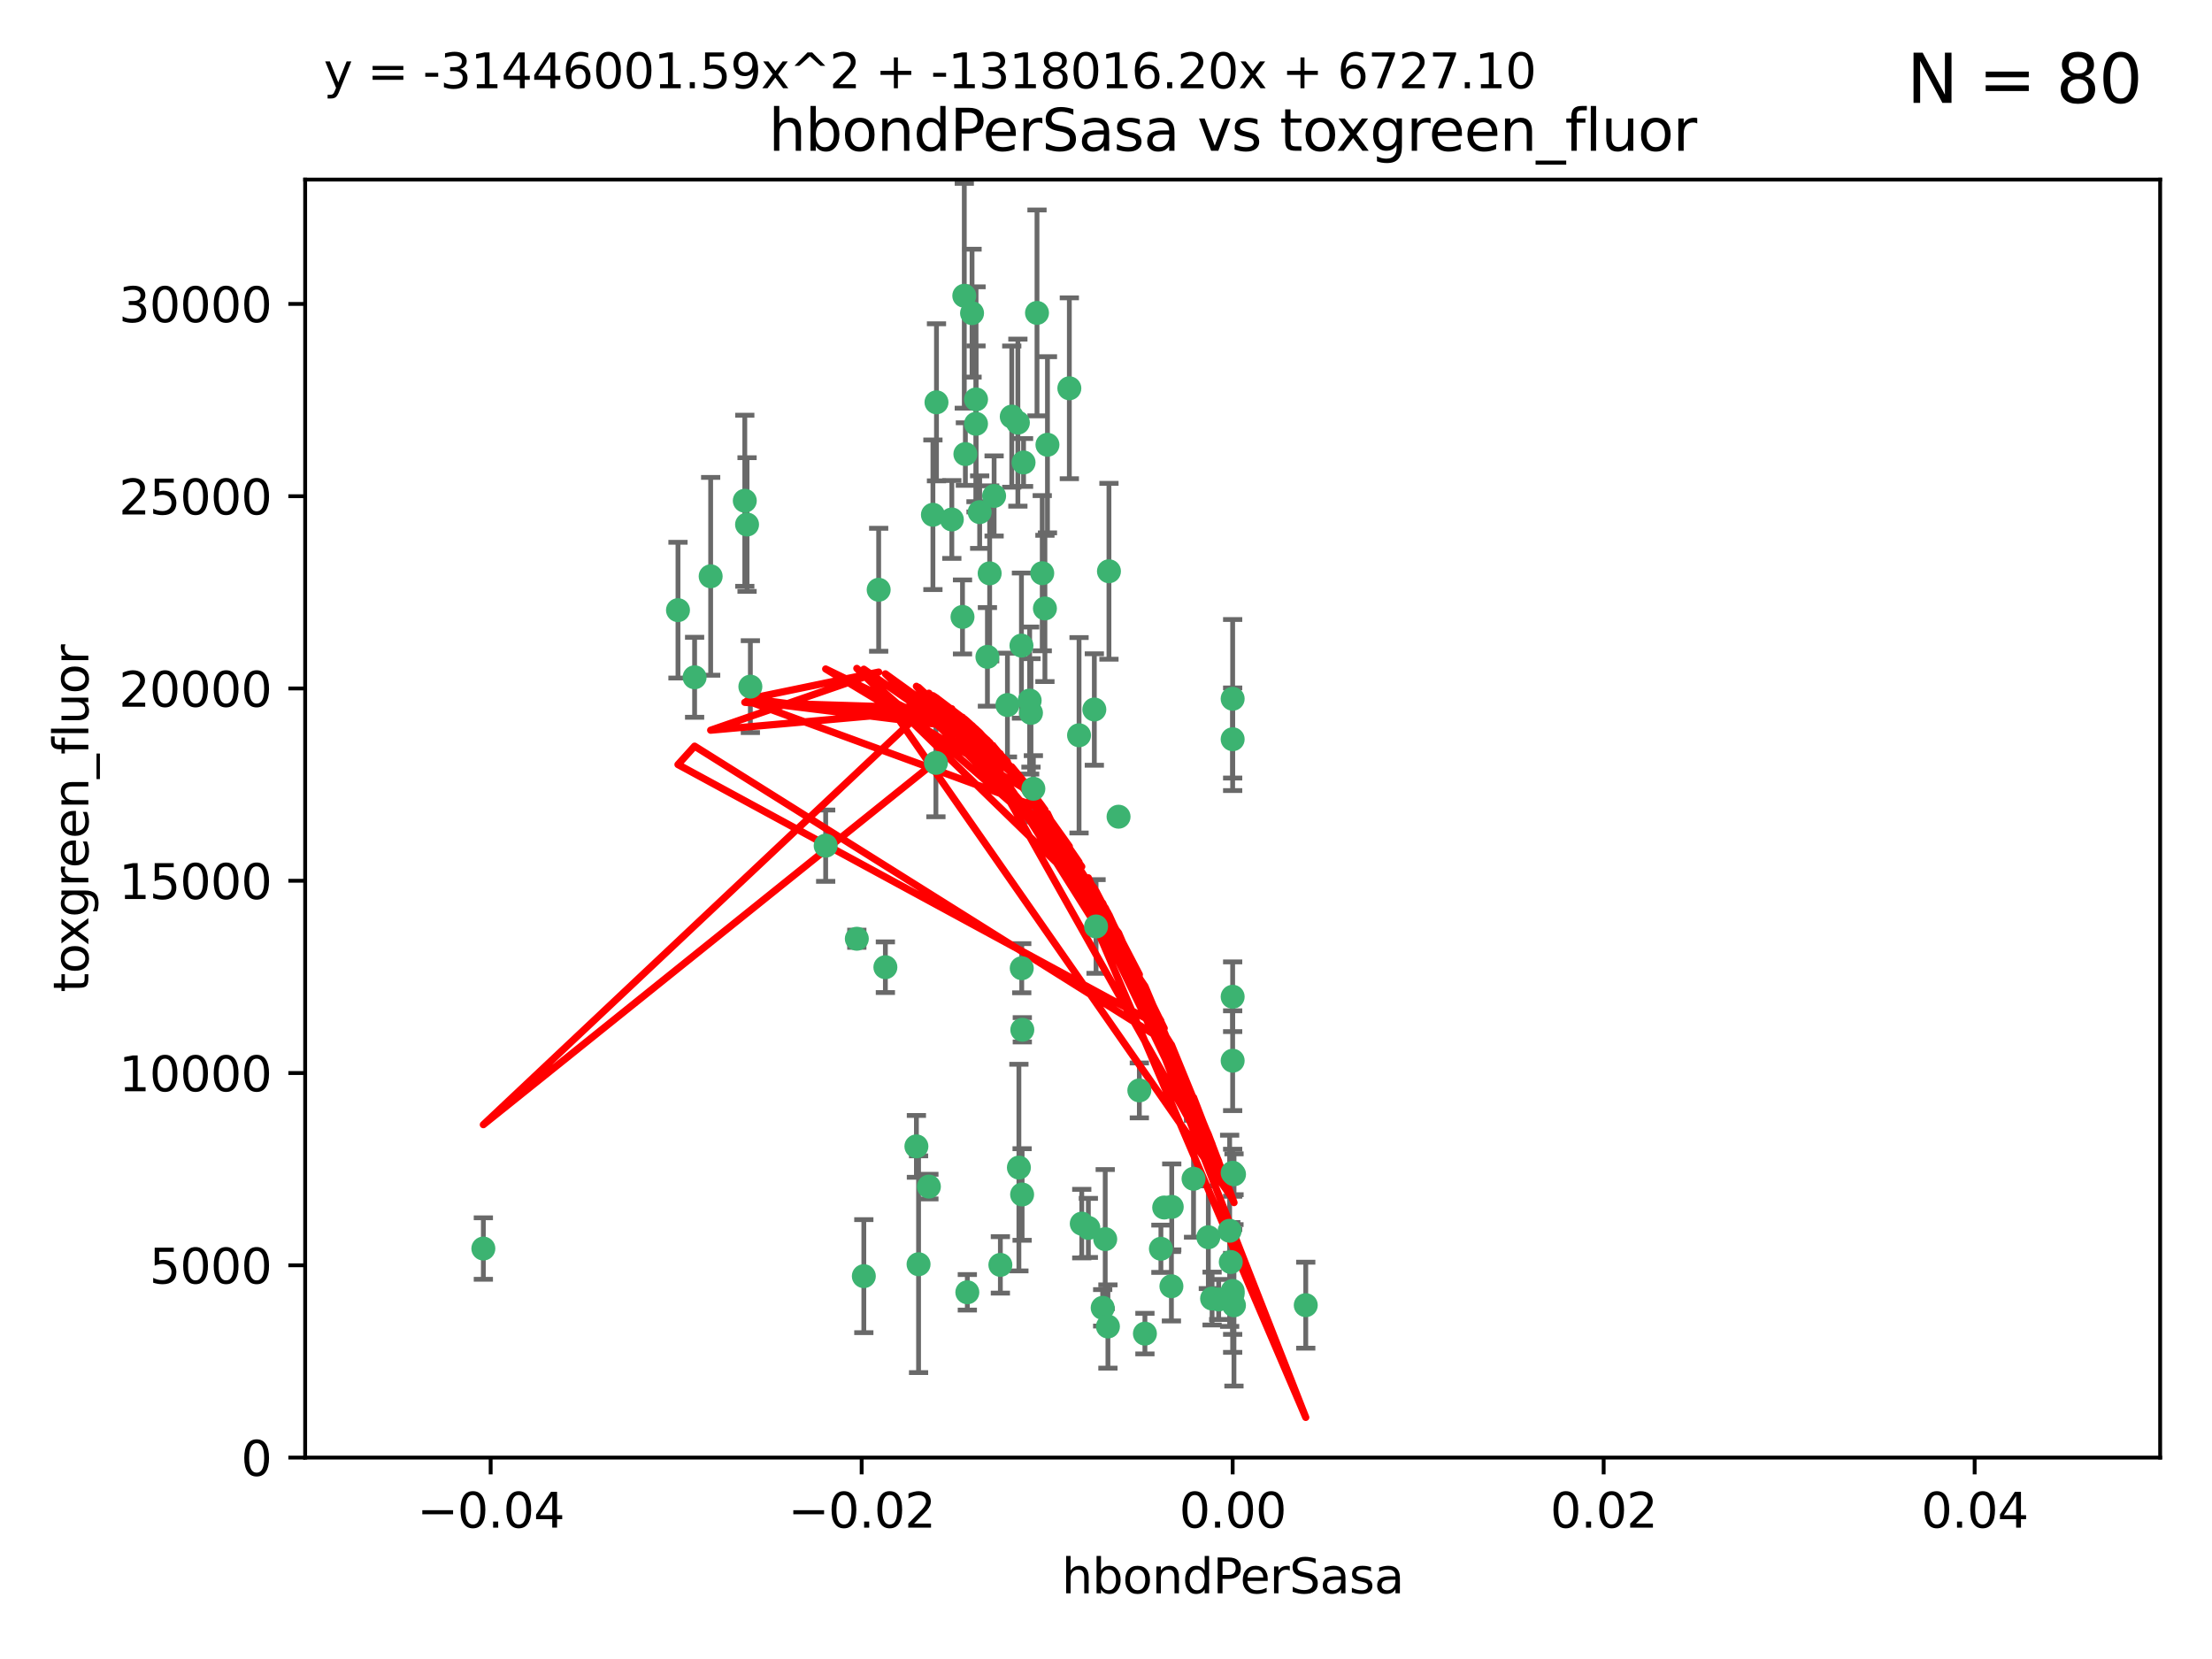 <?xml version="1.0" encoding="utf-8" standalone="no"?>
<!DOCTYPE svg PUBLIC "-//W3C//DTD SVG 1.1//EN"
  "http://www.w3.org/Graphics/SVG/1.1/DTD/svg11.dtd">
<svg xmlns:xlink="http://www.w3.org/1999/xlink" width="460.8pt" height="345.6pt" viewBox="0 0 460.8 345.6" xmlns="http://www.w3.org/2000/svg" version="1.1">
 <defs>
  <style type="text/css">*{stroke-linejoin: round; stroke-linecap: butt}</style>
 </defs>
 <g id="figure_1">
  <g id="patch_1">
   <path d="M 0 345.6 
L 460.8 345.6 
L 460.8 0 
L 0 0 
z
" style="fill: #ffffff"/>
  </g>
  <g id="axes_1">
   <g id="patch_2">
    <path d="M 63.571 303.64 
L 450 303.64 
L 450 37.411 
L 63.571 37.411 
z
" style="fill: #ffffff"/>
   </g>
   <g id="PathCollection_1">
    <defs>
     <path id="me31518d006" d="M 0 1.118 
C 0.297 1.118 0.581 1 0.791 0.791 
C 1 0.581 1.118 0.297 1.118 0 
C 1.118 -0.297 1 -0.581 0.791 -0.791 
C 0.581 -1 0.297 -1.118 0 -1.118 
C -0.297 -1.118 -0.581 -1 -0.791 -0.791 
C -1 -0.581 -1.118 -0.297 -1.118 0 
C -1.118 0.297 -1 0.581 -0.791 0.791 
C -0.581 1 -0.297 1.118 0 1.118 
z
" style="stroke: #3cb371"/>
    </defs>
    <g clip-path="url(#p69ee9089db)">
     <use xlink:href="#me31518d006" x="207.091" y="103.319" style="fill: #3cb371; stroke: #3cb371"/>
     <use xlink:href="#me31518d006" x="216.026" y="65.184" style="fill: #3cb371; stroke: #3cb371"/>
     <use xlink:href="#me31518d006" x="212.786" y="134.491" style="fill: #3cb371; stroke: #3cb371"/>
     <use xlink:href="#me31518d006" x="217.677" y="126.749" style="fill: #3cb371; stroke: #3cb371"/>
     <use xlink:href="#me31518d006" x="155.626" y="109.268" style="fill: #3cb371; stroke: #3cb371"/>
     <use xlink:href="#me31518d006" x="203.329" y="83.201" style="fill: #3cb371; stroke: #3cb371"/>
     <use xlink:href="#me31518d006" x="100.691" y="260.094" style="fill: #3cb371; stroke: #3cb371"/>
     <use xlink:href="#me31518d006" x="195.087" y="83.811" style="fill: #3cb371; stroke: #3cb371"/>
     <use xlink:href="#me31518d006" x="203.319" y="88.286" style="fill: #3cb371; stroke: #3cb371"/>
     <use xlink:href="#me31518d006" x="156.315" y="143.039" style="fill: #3cb371; stroke: #3cb371"/>
     <use xlink:href="#me31518d006" x="183.044" y="122.859" style="fill: #3cb371; stroke: #3cb371"/>
     <use xlink:href="#me31518d006" x="148.044" y="120.054" style="fill: #3cb371; stroke: #3cb371"/>
     <use xlink:href="#me31518d006" x="198.284" y="108.214" style="fill: #3cb371; stroke: #3cb371"/>
     <use xlink:href="#me31518d006" x="155.154" y="104.315" style="fill: #3cb371; stroke: #3cb371"/>
     <use xlink:href="#me31518d006" x="200.88" y="61.614" style="fill: #3cb371; stroke: #3cb371"/>
     <use xlink:href="#me31518d006" x="214.498" y="145.935" style="fill: #3cb371; stroke: #3cb371"/>
     <use xlink:href="#me31518d006" x="212.043" y="88.045" style="fill: #3cb371; stroke: #3cb371"/>
     <use xlink:href="#me31518d006" x="222.763" y="80.887" style="fill: #3cb371; stroke: #3cb371"/>
     <use xlink:href="#me31518d006" x="206.164" y="119.44" style="fill: #3cb371; stroke: #3cb371"/>
     <use xlink:href="#me31518d006" x="201.107" y="94.593" style="fill: #3cb371; stroke: #3cb371"/>
     <use xlink:href="#me31518d006" x="204.083" y="106.684" style="fill: #3cb371; stroke: #3cb371"/>
     <use xlink:href="#me31518d006" x="212.848" y="201.695" style="fill: #3cb371; stroke: #3cb371"/>
     <use xlink:href="#me31518d006" x="210.768" y="86.787" style="fill: #3cb371; stroke: #3cb371"/>
     <use xlink:href="#me31518d006" x="241.838" y="260.14" style="fill: #3cb371; stroke: #3cb371"/>
     <use xlink:href="#me31518d006" x="212.255" y="243.228" style="fill: #3cb371; stroke: #3cb371"/>
     <use xlink:href="#me31518d006" x="213.226" y="96.341" style="fill: #3cb371; stroke: #3cb371"/>
     <use xlink:href="#me31518d006" x="217.118" y="119.409" style="fill: #3cb371; stroke: #3cb371"/>
     <use xlink:href="#me31518d006" x="202.496" y="65.233" style="fill: #3cb371; stroke: #3cb371"/>
     <use xlink:href="#me31518d006" x="209.868" y="146.874" style="fill: #3cb371; stroke: #3cb371"/>
     <use xlink:href="#me31518d006" x="184.442" y="201.487" style="fill: #3cb371; stroke: #3cb371"/>
     <use xlink:href="#me31518d006" x="225.351" y="254.906" style="fill: #3cb371; stroke: #3cb371"/>
     <use xlink:href="#me31518d006" x="205.698" y="136.835" style="fill: #3cb371; stroke: #3cb371"/>
     <use xlink:href="#me31518d006" x="194.344" y="107.234" style="fill: #3cb371; stroke: #3cb371"/>
     <use xlink:href="#me31518d006" x="194.968" y="158.921" style="fill: #3cb371; stroke: #3cb371"/>
     <use xlink:href="#me31518d006" x="201.512" y="269.209" style="fill: #3cb371; stroke: #3cb371"/>
     <use xlink:href="#me31518d006" x="244.095" y="251.417" style="fill: #3cb371; stroke: #3cb371"/>
     <use xlink:href="#me31518d006" x="144.699" y="141.091" style="fill: #3cb371; stroke: #3cb371"/>
     <use xlink:href="#me31518d006" x="141.236" y="127.107" style="fill: #3cb371; stroke: #3cb371"/>
     <use xlink:href="#me31518d006" x="242.524" y="251.547" style="fill: #3cb371; stroke: #3cb371"/>
     <use xlink:href="#me31518d006" x="230.238" y="258.133" style="fill: #3cb371; stroke: #3cb371"/>
     <use xlink:href="#me31518d006" x="190.904" y="238.808" style="fill: #3cb371; stroke: #3cb371"/>
     <use xlink:href="#me31518d006" x="208.395" y="263.497" style="fill: #3cb371; stroke: #3cb371"/>
     <use xlink:href="#me31518d006" x="172.003" y="176.169" style="fill: #3cb371; stroke: #3cb371"/>
     <use xlink:href="#me31518d006" x="215.269" y="164.309" style="fill: #3cb371; stroke: #3cb371"/>
     <use xlink:href="#me31518d006" x="237.346" y="227.152" style="fill: #3cb371; stroke: #3cb371"/>
     <use xlink:href="#me31518d006" x="228.328" y="193.002" style="fill: #3cb371; stroke: #3cb371"/>
     <use xlink:href="#me31518d006" x="252.503" y="270.514" style="fill: #3cb371; stroke: #3cb371"/>
     <use xlink:href="#me31518d006" x="244.027" y="267.951" style="fill: #3cb371; stroke: #3cb371"/>
     <use xlink:href="#me31518d006" x="256.397" y="262.903" style="fill: #3cb371; stroke: #3cb371"/>
     <use xlink:href="#me31518d006" x="200.508" y="128.518" style="fill: #3cb371; stroke: #3cb371"/>
     <use xlink:href="#me31518d006" x="238.508" y="277.818" style="fill: #3cb371; stroke: #3cb371"/>
     <use xlink:href="#me31518d006" x="253.875" y="270.703" style="fill: #3cb371; stroke: #3cb371"/>
     <use xlink:href="#me31518d006" x="229.709" y="272.443" style="fill: #3cb371; stroke: #3cb371"/>
     <use xlink:href="#me31518d006" x="191.354" y="263.364" style="fill: #3cb371; stroke: #3cb371"/>
     <use xlink:href="#me31518d006" x="214.771" y="148.507" style="fill: #3cb371; stroke: #3cb371"/>
     <use xlink:href="#me31518d006" x="212.925" y="248.836" style="fill: #3cb371; stroke: #3cb371"/>
     <use xlink:href="#me31518d006" x="224.785" y="153.171" style="fill: #3cb371; stroke: #3cb371"/>
     <use xlink:href="#me31518d006" x="178.492" y="195.558" style="fill: #3cb371; stroke: #3cb371"/>
     <use xlink:href="#me31518d006" x="230.801" y="276.333" style="fill: #3cb371; stroke: #3cb371"/>
     <use xlink:href="#me31518d006" x="212.966" y="214.524" style="fill: #3cb371; stroke: #3cb371"/>
     <use xlink:href="#me31518d006" x="179.951" y="265.846" style="fill: #3cb371; stroke: #3cb371"/>
     <use xlink:href="#me31518d006" x="256.786" y="207.64" style="fill: #3cb371; stroke: #3cb371"/>
     <use xlink:href="#me31518d006" x="227.97" y="147.801" style="fill: #3cb371; stroke: #3cb371"/>
     <use xlink:href="#me31518d006" x="193.505" y="247.192" style="fill: #3cb371; stroke: #3cb371"/>
     <use xlink:href="#me31518d006" x="233.017" y="170.133" style="fill: #3cb371; stroke: #3cb371"/>
     <use xlink:href="#me31518d006" x="257.056" y="271.92" style="fill: #3cb371; stroke: #3cb371"/>
     <use xlink:href="#me31518d006" x="226.725" y="255.796" style="fill: #3cb371; stroke: #3cb371"/>
     <use xlink:href="#me31518d006" x="256.786" y="220.964" style="fill: #3cb371; stroke: #3cb371"/>
     <use xlink:href="#me31518d006" x="256.786" y="268.93" style="fill: #3cb371; stroke: #3cb371"/>
     <use xlink:href="#me31518d006" x="256.159" y="256.398" style="fill: #3cb371; stroke: #3cb371"/>
     <use xlink:href="#me31518d006" x="256.786" y="145.567" style="fill: #3cb371; stroke: #3cb371"/>
     <use xlink:href="#me31518d006" x="218.205" y="92.655" style="fill: #3cb371; stroke: #3cb371"/>
     <use xlink:href="#me31518d006" x="272.013" y="271.892" style="fill: #3cb371; stroke: #3cb371"/>
     <use xlink:href="#me31518d006" x="231.015" y="119.004" style="fill: #3cb371; stroke: #3cb371"/>
     <use xlink:href="#me31518d006" x="251.718" y="257.738" style="fill: #3cb371; stroke: #3cb371"/>
     <use xlink:href="#me31518d006" x="256.786" y="244.305" style="fill: #3cb371; stroke: #3cb371"/>
     <use xlink:href="#me31518d006" x="248.636" y="245.561" style="fill: #3cb371; stroke: #3cb371"/>
     <use xlink:href="#me31518d006" x="257.069" y="244.625" style="fill: #3cb371; stroke: #3cb371"/>
     <use xlink:href="#me31518d006" x="256.786" y="269.529" style="fill: #3cb371; stroke: #3cb371"/>
     <use xlink:href="#me31518d006" x="256.786" y="153.996" style="fill: #3cb371; stroke: #3cb371"/>
    </g>
   </g>
   <g id="matplotlib.axis_1">
    <g id="xtick_1">
     <g id="line2d_1">
      <defs>
       <path id="m0c672812a7" d="M 0 0 
L 0 3.5 
" style="stroke: #000000; stroke-width: 0.8"/>
      </defs>
      <g>
       <use xlink:href="#m0c672812a7" x="102.214" y="303.64" style="stroke: #000000; stroke-width: 0.8"/>
      </g>
     </g>
     <g id="text_1">
      <!-- −0.04 -->
      <g transform="translate(86.891 318.238)scale(0.1 -0.1)">
       <defs>
        <path id="DejaVuSans-2212" d="M 678 2272 
L 4684 2272 
L 4684 1741 
L 678 1741 
L 678 2272 
z
" transform="scale(0.016)"/>
        <path id="DejaVuSans-30" d="M 2034 4250 
Q 1547 4250 1301 3770 
Q 1056 3291 1056 2328 
Q 1056 1369 1301 889 
Q 1547 409 2034 409 
Q 2525 409 2770 889 
Q 3016 1369 3016 2328 
Q 3016 3291 2770 3770 
Q 2525 4250 2034 4250 
z
M 2034 4750 
Q 2819 4750 3233 4129 
Q 3647 3509 3647 2328 
Q 3647 1150 3233 529 
Q 2819 -91 2034 -91 
Q 1250 -91 836 529 
Q 422 1150 422 2328 
Q 422 3509 836 4129 
Q 1250 4750 2034 4750 
z
" transform="scale(0.016)"/>
        <path id="DejaVuSans-2e" d="M 684 794 
L 1344 794 
L 1344 0 
L 684 0 
L 684 794 
z
" transform="scale(0.016)"/>
        <path id="DejaVuSans-34" d="M 2419 4116 
L 825 1625 
L 2419 1625 
L 2419 4116 
z
M 2253 4666 
L 3047 4666 
L 3047 1625 
L 3713 1625 
L 3713 1100 
L 3047 1100 
L 3047 0 
L 2419 0 
L 2419 1100 
L 313 1100 
L 313 1709 
L 2253 4666 
z
" transform="scale(0.016)"/>
       </defs>
       <use xlink:href="#DejaVuSans-2212"/>
       <use xlink:href="#DejaVuSans-30" x="83.789"/>
       <use xlink:href="#DejaVuSans-2e" x="147.412"/>
       <use xlink:href="#DejaVuSans-30" x="179.199"/>
       <use xlink:href="#DejaVuSans-34" x="242.822"/>
      </g>
     </g>
    </g>
    <g id="xtick_2">
     <g id="line2d_2">
      <g>
       <use xlink:href="#m0c672812a7" x="179.5" y="303.64" style="stroke: #000000; stroke-width: 0.8"/>
      </g>
     </g>
     <g id="text_2">
      <!-- −0.02 -->
      <g transform="translate(164.177 318.238)scale(0.1 -0.1)">
       <defs>
        <path id="DejaVuSans-32" d="M 1228 531 
L 3431 531 
L 3431 0 
L 469 0 
L 469 531 
Q 828 903 1448 1529 
Q 2069 2156 2228 2338 
Q 2531 2678 2651 2914 
Q 2772 3150 2772 3378 
Q 2772 3750 2511 3984 
Q 2250 4219 1831 4219 
Q 1534 4219 1204 4116 
Q 875 4013 500 3803 
L 500 4441 
Q 881 4594 1212 4672 
Q 1544 4750 1819 4750 
Q 2544 4750 2975 4387 
Q 3406 4025 3406 3419 
Q 3406 3131 3298 2873 
Q 3191 2616 2906 2266 
Q 2828 2175 2409 1742 
Q 1991 1309 1228 531 
z
" transform="scale(0.016)"/>
       </defs>
       <use xlink:href="#DejaVuSans-2212"/>
       <use xlink:href="#DejaVuSans-30" x="83.789"/>
       <use xlink:href="#DejaVuSans-2e" x="147.412"/>
       <use xlink:href="#DejaVuSans-30" x="179.199"/>
       <use xlink:href="#DejaVuSans-32" x="242.822"/>
      </g>
     </g>
    </g>
    <g id="xtick_3">
     <g id="line2d_3">
      <g>
       <use xlink:href="#m0c672812a7" x="256.786" y="303.64" style="stroke: #000000; stroke-width: 0.8"/>
      </g>
     </g>
     <g id="text_3">
      <!-- 0.00 -->
      <g transform="translate(245.653 318.238)scale(0.1 -0.1)">
       <use xlink:href="#DejaVuSans-30"/>
       <use xlink:href="#DejaVuSans-2e" x="63.623"/>
       <use xlink:href="#DejaVuSans-30" x="95.41"/>
       <use xlink:href="#DejaVuSans-30" x="159.033"/>
      </g>
     </g>
    </g>
    <g id="xtick_4">
     <g id="line2d_4">
      <g>
       <use xlink:href="#m0c672812a7" x="334.071" y="303.64" style="stroke: #000000; stroke-width: 0.8"/>
      </g>
     </g>
     <g id="text_4">
      <!-- 0.02 -->
      <g transform="translate(322.939 318.238)scale(0.1 -0.1)">
       <use xlink:href="#DejaVuSans-30"/>
       <use xlink:href="#DejaVuSans-2e" x="63.623"/>
       <use xlink:href="#DejaVuSans-30" x="95.41"/>
       <use xlink:href="#DejaVuSans-32" x="159.033"/>
      </g>
     </g>
    </g>
    <g id="xtick_5">
     <g id="line2d_5">
      <g>
       <use xlink:href="#m0c672812a7" x="411.357" y="303.64" style="stroke: #000000; stroke-width: 0.8"/>
      </g>
     </g>
     <g id="text_5">
      <!-- 0.04 -->
      <g transform="translate(400.224 318.238)scale(0.1 -0.1)">
       <use xlink:href="#DejaVuSans-30"/>
       <use xlink:href="#DejaVuSans-2e" x="63.623"/>
       <use xlink:href="#DejaVuSans-30" x="95.41"/>
       <use xlink:href="#DejaVuSans-34" x="159.033"/>
      </g>
     </g>
    </g>
    <g id="text_6">
     <!-- hbondPerSasa -->
     <g transform="translate(221.168 331.917)scale(0.1 -0.1)">
      <defs>
       <path id="DejaVuSans-68" d="M 3513 2113 
L 3513 0 
L 2938 0 
L 2938 2094 
Q 2938 2591 2744 2837 
Q 2550 3084 2163 3084 
Q 1697 3084 1428 2787 
Q 1159 2491 1159 1978 
L 1159 0 
L 581 0 
L 581 4863 
L 1159 4863 
L 1159 2956 
Q 1366 3272 1645 3428 
Q 1925 3584 2291 3584 
Q 2894 3584 3203 3211 
Q 3513 2838 3513 2113 
z
" transform="scale(0.016)"/>
       <path id="DejaVuSans-62" d="M 3116 1747 
Q 3116 2381 2855 2742 
Q 2594 3103 2138 3103 
Q 1681 3103 1420 2742 
Q 1159 2381 1159 1747 
Q 1159 1113 1420 752 
Q 1681 391 2138 391 
Q 2594 391 2855 752 
Q 3116 1113 3116 1747 
z
M 1159 2969 
Q 1341 3281 1617 3432 
Q 1894 3584 2278 3584 
Q 2916 3584 3314 3078 
Q 3713 2572 3713 1747 
Q 3713 922 3314 415 
Q 2916 -91 2278 -91 
Q 1894 -91 1617 61 
Q 1341 213 1159 525 
L 1159 0 
L 581 0 
L 581 4863 
L 1159 4863 
L 1159 2969 
z
" transform="scale(0.016)"/>
       <path id="DejaVuSans-6f" d="M 1959 3097 
Q 1497 3097 1228 2736 
Q 959 2375 959 1747 
Q 959 1119 1226 758 
Q 1494 397 1959 397 
Q 2419 397 2687 759 
Q 2956 1122 2956 1747 
Q 2956 2369 2687 2733 
Q 2419 3097 1959 3097 
z
M 1959 3584 
Q 2709 3584 3137 3096 
Q 3566 2609 3566 1747 
Q 3566 888 3137 398 
Q 2709 -91 1959 -91 
Q 1206 -91 779 398 
Q 353 888 353 1747 
Q 353 2609 779 3096 
Q 1206 3584 1959 3584 
z
" transform="scale(0.016)"/>
       <path id="DejaVuSans-6e" d="M 3513 2113 
L 3513 0 
L 2938 0 
L 2938 2094 
Q 2938 2591 2744 2837 
Q 2550 3084 2163 3084 
Q 1697 3084 1428 2787 
Q 1159 2491 1159 1978 
L 1159 0 
L 581 0 
L 581 3500 
L 1159 3500 
L 1159 2956 
Q 1366 3272 1645 3428 
Q 1925 3584 2291 3584 
Q 2894 3584 3203 3211 
Q 3513 2838 3513 2113 
z
" transform="scale(0.016)"/>
       <path id="DejaVuSans-64" d="M 2906 2969 
L 2906 4863 
L 3481 4863 
L 3481 0 
L 2906 0 
L 2906 525 
Q 2725 213 2448 61 
Q 2172 -91 1784 -91 
Q 1150 -91 751 415 
Q 353 922 353 1747 
Q 353 2572 751 3078 
Q 1150 3584 1784 3584 
Q 2172 3584 2448 3432 
Q 2725 3281 2906 2969 
z
M 947 1747 
Q 947 1113 1208 752 
Q 1469 391 1925 391 
Q 2381 391 2643 752 
Q 2906 1113 2906 1747 
Q 2906 2381 2643 2742 
Q 2381 3103 1925 3103 
Q 1469 3103 1208 2742 
Q 947 2381 947 1747 
z
" transform="scale(0.016)"/>
       <path id="DejaVuSans-50" d="M 1259 4147 
L 1259 2394 
L 2053 2394 
Q 2494 2394 2734 2622 
Q 2975 2850 2975 3272 
Q 2975 3691 2734 3919 
Q 2494 4147 2053 4147 
L 1259 4147 
z
M 628 4666 
L 2053 4666 
Q 2838 4666 3239 4311 
Q 3641 3956 3641 3272 
Q 3641 2581 3239 2228 
Q 2838 1875 2053 1875 
L 1259 1875 
L 1259 0 
L 628 0 
L 628 4666 
z
" transform="scale(0.016)"/>
       <path id="DejaVuSans-65" d="M 3597 1894 
L 3597 1613 
L 953 1613 
Q 991 1019 1311 708 
Q 1631 397 2203 397 
Q 2534 397 2845 478 
Q 3156 559 3463 722 
L 3463 178 
Q 3153 47 2828 -22 
Q 2503 -91 2169 -91 
Q 1331 -91 842 396 
Q 353 884 353 1716 
Q 353 2575 817 3079 
Q 1281 3584 2069 3584 
Q 2775 3584 3186 3129 
Q 3597 2675 3597 1894 
z
M 3022 2063 
Q 3016 2534 2758 2815 
Q 2500 3097 2075 3097 
Q 1594 3097 1305 2825 
Q 1016 2553 972 2059 
L 3022 2063 
z
" transform="scale(0.016)"/>
       <path id="DejaVuSans-72" d="M 2631 2963 
Q 2534 3019 2420 3045 
Q 2306 3072 2169 3072 
Q 1681 3072 1420 2755 
Q 1159 2438 1159 1844 
L 1159 0 
L 581 0 
L 581 3500 
L 1159 3500 
L 1159 2956 
Q 1341 3275 1631 3429 
Q 1922 3584 2338 3584 
Q 2397 3584 2469 3576 
Q 2541 3569 2628 3553 
L 2631 2963 
z
" transform="scale(0.016)"/>
       <path id="DejaVuSans-53" d="M 3425 4513 
L 3425 3897 
Q 3066 4069 2747 4153 
Q 2428 4238 2131 4238 
Q 1616 4238 1336 4038 
Q 1056 3838 1056 3469 
Q 1056 3159 1242 3001 
Q 1428 2844 1947 2747 
L 2328 2669 
Q 3034 2534 3370 2195 
Q 3706 1856 3706 1288 
Q 3706 609 3251 259 
Q 2797 -91 1919 -91 
Q 1588 -91 1214 -16 
Q 841 59 441 206 
L 441 856 
Q 825 641 1194 531 
Q 1563 422 1919 422 
Q 2459 422 2753 634 
Q 3047 847 3047 1241 
Q 3047 1584 2836 1778 
Q 2625 1972 2144 2069 
L 1759 2144 
Q 1053 2284 737 2584 
Q 422 2884 422 3419 
Q 422 4038 858 4394 
Q 1294 4750 2059 4750 
Q 2388 4750 2728 4690 
Q 3069 4631 3425 4513 
z
" transform="scale(0.016)"/>
       <path id="DejaVuSans-61" d="M 2194 1759 
Q 1497 1759 1228 1600 
Q 959 1441 959 1056 
Q 959 750 1161 570 
Q 1363 391 1709 391 
Q 2188 391 2477 730 
Q 2766 1069 2766 1631 
L 2766 1759 
L 2194 1759 
z
M 3341 1997 
L 3341 0 
L 2766 0 
L 2766 531 
Q 2569 213 2275 61 
Q 1981 -91 1556 -91 
Q 1019 -91 701 211 
Q 384 513 384 1019 
Q 384 1609 779 1909 
Q 1175 2209 1959 2209 
L 2766 2209 
L 2766 2266 
Q 2766 2663 2505 2880 
Q 2244 3097 1772 3097 
Q 1472 3097 1187 3025 
Q 903 2953 641 2809 
L 641 3341 
Q 956 3463 1253 3523 
Q 1550 3584 1831 3584 
Q 2591 3584 2966 3190 
Q 3341 2797 3341 1997 
z
" transform="scale(0.016)"/>
       <path id="DejaVuSans-73" d="M 2834 3397 
L 2834 2853 
Q 2591 2978 2328 3040 
Q 2066 3103 1784 3103 
Q 1356 3103 1142 2972 
Q 928 2841 928 2578 
Q 928 2378 1081 2264 
Q 1234 2150 1697 2047 
L 1894 2003 
Q 2506 1872 2764 1633 
Q 3022 1394 3022 966 
Q 3022 478 2636 193 
Q 2250 -91 1575 -91 
Q 1294 -91 989 -36 
Q 684 19 347 128 
L 347 722 
Q 666 556 975 473 
Q 1284 391 1588 391 
Q 1994 391 2212 530 
Q 2431 669 2431 922 
Q 2431 1156 2273 1281 
Q 2116 1406 1581 1522 
L 1381 1569 
Q 847 1681 609 1914 
Q 372 2147 372 2553 
Q 372 3047 722 3315 
Q 1072 3584 1716 3584 
Q 2034 3584 2315 3537 
Q 2597 3491 2834 3397 
z
" transform="scale(0.016)"/>
      </defs>
      <use xlink:href="#DejaVuSans-68"/>
      <use xlink:href="#DejaVuSans-62" x="63.379"/>
      <use xlink:href="#DejaVuSans-6f" x="126.855"/>
      <use xlink:href="#DejaVuSans-6e" x="188.037"/>
      <use xlink:href="#DejaVuSans-64" x="251.416"/>
      <use xlink:href="#DejaVuSans-50" x="314.893"/>
      <use xlink:href="#DejaVuSans-65" x="371.57"/>
      <use xlink:href="#DejaVuSans-72" x="433.094"/>
      <use xlink:href="#DejaVuSans-53" x="474.207"/>
      <use xlink:href="#DejaVuSans-61" x="537.684"/>
      <use xlink:href="#DejaVuSans-73" x="598.963"/>
      <use xlink:href="#DejaVuSans-61" x="651.062"/>
     </g>
    </g>
   </g>
   <g id="matplotlib.axis_2">
    <g id="ytick_1">
     <g id="line2d_6">
      <defs>
       <path id="m330c0d0b06" d="M 0 0 
L -3.5 0 
" style="stroke: #000000; stroke-width: 0.8"/>
      </defs>
      <g>
       <use xlink:href="#m330c0d0b06" x="63.571" y="303.64" style="stroke: #000000; stroke-width: 0.8"/>
      </g>
     </g>
     <g id="text_7">
      <!-- 0 -->
      <g transform="translate(50.209 307.439)scale(0.1 -0.1)">
       <use xlink:href="#DejaVuSans-30"/>
      </g>
     </g>
    </g>
    <g id="ytick_2">
     <g id="line2d_7">
      <g>
       <use xlink:href="#m330c0d0b06" x="63.571" y="263.586" style="stroke: #000000; stroke-width: 0.8"/>
      </g>
     </g>
     <g id="text_8">
      <!-- 5000 -->
      <g transform="translate(31.121 267.385)scale(0.1 -0.1)">
       <defs>
        <path id="DejaVuSans-35" d="M 691 4666 
L 3169 4666 
L 3169 4134 
L 1269 4134 
L 1269 2991 
Q 1406 3038 1543 3061 
Q 1681 3084 1819 3084 
Q 2600 3084 3056 2656 
Q 3513 2228 3513 1497 
Q 3513 744 3044 326 
Q 2575 -91 1722 -91 
Q 1428 -91 1123 -41 
Q 819 9 494 109 
L 494 744 
Q 775 591 1075 516 
Q 1375 441 1709 441 
Q 2250 441 2565 725 
Q 2881 1009 2881 1497 
Q 2881 1984 2565 2268 
Q 2250 2553 1709 2553 
Q 1456 2553 1204 2497 
Q 953 2441 691 2322 
L 691 4666 
z
" transform="scale(0.016)"/>
       </defs>
       <use xlink:href="#DejaVuSans-35"/>
       <use xlink:href="#DejaVuSans-30" x="63.623"/>
       <use xlink:href="#DejaVuSans-30" x="127.246"/>
       <use xlink:href="#DejaVuSans-30" x="190.869"/>
      </g>
     </g>
    </g>
    <g id="ytick_3">
     <g id="line2d_8">
      <g>
       <use xlink:href="#m330c0d0b06" x="63.571" y="223.532" style="stroke: #000000; stroke-width: 0.8"/>
      </g>
     </g>
     <g id="text_9">
      <!-- 10000 -->
      <g transform="translate(24.759 227.331)scale(0.1 -0.1)">
       <defs>
        <path id="DejaVuSans-31" d="M 794 531 
L 1825 531 
L 1825 4091 
L 703 3866 
L 703 4441 
L 1819 4666 
L 2450 4666 
L 2450 531 
L 3481 531 
L 3481 0 
L 794 0 
L 794 531 
z
" transform="scale(0.016)"/>
       </defs>
       <use xlink:href="#DejaVuSans-31"/>
       <use xlink:href="#DejaVuSans-30" x="63.623"/>
       <use xlink:href="#DejaVuSans-30" x="127.246"/>
       <use xlink:href="#DejaVuSans-30" x="190.869"/>
       <use xlink:href="#DejaVuSans-30" x="254.492"/>
      </g>
     </g>
    </g>
    <g id="ytick_4">
     <g id="line2d_9">
      <g>
       <use xlink:href="#m330c0d0b06" x="63.571" y="183.478" style="stroke: #000000; stroke-width: 0.8"/>
      </g>
     </g>
     <g id="text_10">
      <!-- 15000 -->
      <g transform="translate(24.759 187.278)scale(0.1 -0.1)">
       <use xlink:href="#DejaVuSans-31"/>
       <use xlink:href="#DejaVuSans-35" x="63.623"/>
       <use xlink:href="#DejaVuSans-30" x="127.246"/>
       <use xlink:href="#DejaVuSans-30" x="190.869"/>
       <use xlink:href="#DejaVuSans-30" x="254.492"/>
      </g>
     </g>
    </g>
    <g id="ytick_5">
     <g id="line2d_10">
      <g>
       <use xlink:href="#m330c0d0b06" x="63.571" y="143.424" style="stroke: #000000; stroke-width: 0.8"/>
      </g>
     </g>
     <g id="text_11">
      <!-- 20000 -->
      <g transform="translate(24.759 147.224)scale(0.1 -0.1)">
       <use xlink:href="#DejaVuSans-32"/>
       <use xlink:href="#DejaVuSans-30" x="63.623"/>
       <use xlink:href="#DejaVuSans-30" x="127.246"/>
       <use xlink:href="#DejaVuSans-30" x="190.869"/>
       <use xlink:href="#DejaVuSans-30" x="254.492"/>
      </g>
     </g>
    </g>
    <g id="ytick_6">
     <g id="line2d_11">
      <g>
       <use xlink:href="#m330c0d0b06" x="63.571" y="103.371" style="stroke: #000000; stroke-width: 0.8"/>
      </g>
     </g>
     <g id="text_12">
      <!-- 25000 -->
      <g transform="translate(24.759 107.17)scale(0.1 -0.1)">
       <use xlink:href="#DejaVuSans-32"/>
       <use xlink:href="#DejaVuSans-35" x="63.623"/>
       <use xlink:href="#DejaVuSans-30" x="127.246"/>
       <use xlink:href="#DejaVuSans-30" x="190.869"/>
       <use xlink:href="#DejaVuSans-30" x="254.492"/>
      </g>
     </g>
    </g>
    <g id="ytick_7">
     <g id="line2d_12">
      <g>
       <use xlink:href="#m330c0d0b06" x="63.571" y="63.317" style="stroke: #000000; stroke-width: 0.8"/>
      </g>
     </g>
     <g id="text_13">
      <!-- 30000 -->
      <g transform="translate(24.759 67.116)scale(0.1 -0.1)">
       <defs>
        <path id="DejaVuSans-33" d="M 2597 2516 
Q 3050 2419 3304 2112 
Q 3559 1806 3559 1356 
Q 3559 666 3084 287 
Q 2609 -91 1734 -91 
Q 1441 -91 1130 -33 
Q 819 25 488 141 
L 488 750 
Q 750 597 1062 519 
Q 1375 441 1716 441 
Q 2309 441 2620 675 
Q 2931 909 2931 1356 
Q 2931 1769 2642 2001 
Q 2353 2234 1838 2234 
L 1294 2234 
L 1294 2753 
L 1863 2753 
Q 2328 2753 2575 2939 
Q 2822 3125 2822 3475 
Q 2822 3834 2567 4026 
Q 2313 4219 1838 4219 
Q 1578 4219 1281 4162 
Q 984 4106 628 3988 
L 628 4550 
Q 988 4650 1302 4700 
Q 1616 4750 1894 4750 
Q 2613 4750 3031 4423 
Q 3450 4097 3450 3541 
Q 3450 3153 3228 2886 
Q 3006 2619 2597 2516 
z
" transform="scale(0.016)"/>
       </defs>
       <use xlink:href="#DejaVuSans-33"/>
       <use xlink:href="#DejaVuSans-30" x="63.623"/>
       <use xlink:href="#DejaVuSans-30" x="127.246"/>
       <use xlink:href="#DejaVuSans-30" x="190.869"/>
       <use xlink:href="#DejaVuSans-30" x="254.492"/>
      </g>
     </g>
    </g>
    <g id="text_14">
     <!-- toxgreen_fluor -->
     <g transform="translate(18.401 206.72)rotate(-90)scale(0.1 -0.1)">
      <defs>
       <path id="DejaVuSans-74" d="M 1172 4494 
L 1172 3500 
L 2356 3500 
L 2356 3053 
L 1172 3053 
L 1172 1153 
Q 1172 725 1289 603 
Q 1406 481 1766 481 
L 2356 481 
L 2356 0 
L 1766 0 
Q 1100 0 847 248 
Q 594 497 594 1153 
L 594 3053 
L 172 3053 
L 172 3500 
L 594 3500 
L 594 4494 
L 1172 4494 
z
" transform="scale(0.016)"/>
       <path id="DejaVuSans-78" d="M 3513 3500 
L 2247 1797 
L 3578 0 
L 2900 0 
L 1881 1375 
L 863 0 
L 184 0 
L 1544 1831 
L 300 3500 
L 978 3500 
L 1906 2253 
L 2834 3500 
L 3513 3500 
z
" transform="scale(0.016)"/>
       <path id="DejaVuSans-67" d="M 2906 1791 
Q 2906 2416 2648 2759 
Q 2391 3103 1925 3103 
Q 1463 3103 1205 2759 
Q 947 2416 947 1791 
Q 947 1169 1205 825 
Q 1463 481 1925 481 
Q 2391 481 2648 825 
Q 2906 1169 2906 1791 
z
M 3481 434 
Q 3481 -459 3084 -895 
Q 2688 -1331 1869 -1331 
Q 1566 -1331 1297 -1286 
Q 1028 -1241 775 -1147 
L 775 -588 
Q 1028 -725 1275 -790 
Q 1522 -856 1778 -856 
Q 2344 -856 2625 -561 
Q 2906 -266 2906 331 
L 2906 616 
Q 2728 306 2450 153 
Q 2172 0 1784 0 
Q 1141 0 747 490 
Q 353 981 353 1791 
Q 353 2603 747 3093 
Q 1141 3584 1784 3584 
Q 2172 3584 2450 3431 
Q 2728 3278 2906 2969 
L 2906 3500 
L 3481 3500 
L 3481 434 
z
" transform="scale(0.016)"/>
       <path id="DejaVuSans-5f" d="M 3263 -1063 
L 3263 -1509 
L -63 -1509 
L -63 -1063 
L 3263 -1063 
z
" transform="scale(0.016)"/>
       <path id="DejaVuSans-66" d="M 2375 4863 
L 2375 4384 
L 1825 4384 
Q 1516 4384 1395 4259 
Q 1275 4134 1275 3809 
L 1275 3500 
L 2222 3500 
L 2222 3053 
L 1275 3053 
L 1275 0 
L 697 0 
L 697 3053 
L 147 3053 
L 147 3500 
L 697 3500 
L 697 3744 
Q 697 4328 969 4595 
Q 1241 4863 1831 4863 
L 2375 4863 
z
" transform="scale(0.016)"/>
       <path id="DejaVuSans-6c" d="M 603 4863 
L 1178 4863 
L 1178 0 
L 603 0 
L 603 4863 
z
" transform="scale(0.016)"/>
       <path id="DejaVuSans-75" d="M 544 1381 
L 544 3500 
L 1119 3500 
L 1119 1403 
Q 1119 906 1312 657 
Q 1506 409 1894 409 
Q 2359 409 2629 706 
Q 2900 1003 2900 1516 
L 2900 3500 
L 3475 3500 
L 3475 0 
L 2900 0 
L 2900 538 
Q 2691 219 2414 64 
Q 2138 -91 1772 -91 
Q 1169 -91 856 284 
Q 544 659 544 1381 
z
M 1991 3584 
L 1991 3584 
z
" transform="scale(0.016)"/>
      </defs>
      <use xlink:href="#DejaVuSans-74"/>
      <use xlink:href="#DejaVuSans-6f" x="39.209"/>
      <use xlink:href="#DejaVuSans-78" x="97.266"/>
      <use xlink:href="#DejaVuSans-67" x="156.445"/>
      <use xlink:href="#DejaVuSans-72" x="219.922"/>
      <use xlink:href="#DejaVuSans-65" x="258.785"/>
      <use xlink:href="#DejaVuSans-65" x="320.309"/>
      <use xlink:href="#DejaVuSans-6e" x="381.832"/>
      <use xlink:href="#DejaVuSans-5f" x="445.211"/>
      <use xlink:href="#DejaVuSans-66" x="495.211"/>
      <use xlink:href="#DejaVuSans-6c" x="530.416"/>
      <use xlink:href="#DejaVuSans-75" x="558.199"/>
      <use xlink:href="#DejaVuSans-6f" x="621.578"/>
      <use xlink:href="#DejaVuSans-72" x="682.76"/>
     </g>
    </g>
   </g>
   <g id="LineCollection_1">
    <path d="M 207.091 111.662 
L 207.091 94.976 
" clip-path="url(#p69ee9089db)" style="fill: none; stroke: #696969"/>
    <path d="M 216.026 86.629 
L 216.026 43.739 
" clip-path="url(#p69ee9089db)" style="fill: none; stroke: #696969"/>
    <path d="M 212.786 149.606 
L 212.786 119.375 
" clip-path="url(#p69ee9089db)" style="fill: none; stroke: #696969"/>
    <path d="M 217.677 141.983 
L 217.677 111.515 
" clip-path="url(#p69ee9089db)" style="fill: none; stroke: #696969"/>
    <path d="M 155.626 123.191 
L 155.626 95.346 
" clip-path="url(#p69ee9089db)" style="fill: none; stroke: #696969"/>
    <path d="M 203.329 106.648 
L 203.329 59.753 
" clip-path="url(#p69ee9089db)" style="fill: none; stroke: #696969"/>
    <path d="M 100.691 266.497 
L 100.691 253.692 
" clip-path="url(#p69ee9089db)" style="fill: none; stroke: #696969"/>
    <path d="M 195.087 100.173 
L 195.087 67.45 
" clip-path="url(#p69ee9089db)" style="fill: none; stroke: #696969"/>
    <path d="M 203.319 104.51 
L 203.319 72.063 
" clip-path="url(#p69ee9089db)" style="fill: none; stroke: #696969"/>
    <path d="M 156.315 152.61 
L 156.315 133.468 
" clip-path="url(#p69ee9089db)" style="fill: none; stroke: #696969"/>
    <path d="M 183.044 135.667 
L 183.044 110.051 
" clip-path="url(#p69ee9089db)" style="fill: none; stroke: #696969"/>
    <path d="M 148.044 140.659 
L 148.044 99.45 
" clip-path="url(#p69ee9089db)" style="fill: none; stroke: #696969"/>
    <path d="M 198.284 116.326 
L 198.284 100.101 
" clip-path="url(#p69ee9089db)" style="fill: none; stroke: #696969"/>
    <path d="M 155.154 122.133 
L 155.154 86.497 
" clip-path="url(#p69ee9089db)" style="fill: none; stroke: #696969"/>
    <path d="M 200.88 85.029 
L 200.88 38.199 
" clip-path="url(#p69ee9089db)" style="fill: none; stroke: #696969"/>
    <path d="M 214.498 161.248 
L 214.498 130.622 
" clip-path="url(#p69ee9089db)" style="fill: none; stroke: #696969"/>
    <path d="M 212.043 105.444 
L 212.043 70.646 
" clip-path="url(#p69ee9089db)" style="fill: none; stroke: #696969"/>
    <path d="M 222.763 99.727 
L 222.763 62.047 
" clip-path="url(#p69ee9089db)" style="fill: none; stroke: #696969"/>
    <path d="M 206.164 137.675 
L 206.164 101.206 
" clip-path="url(#p69ee9089db)" style="fill: none; stroke: #696969"/>
    <path d="M 201.107 101.108 
L 201.107 88.078 
" clip-path="url(#p69ee9089db)" style="fill: none; stroke: #696969"/>
    <path d="M 204.083 114.235 
L 204.083 99.134 
" clip-path="url(#p69ee9089db)" style="fill: none; stroke: #696969"/>
    <path d="M 212.848 206.809 
L 212.848 196.58 
" clip-path="url(#p69ee9089db)" style="fill: none; stroke: #696969"/>
    <path d="M 210.768 101.495 
L 210.768 72.08 
" clip-path="url(#p69ee9089db)" style="fill: none; stroke: #696969"/>
    <path d="M 241.838 265.065 
L 241.838 255.214 
" clip-path="url(#p69ee9089db)" style="fill: none; stroke: #696969"/>
    <path d="M 212.255 264.748 
L 212.255 221.708 
" clip-path="url(#p69ee9089db)" style="fill: none; stroke: #696969"/>
    <path d="M 213.226 101.329 
L 213.226 91.353 
" clip-path="url(#p69ee9089db)" style="fill: none; stroke: #696969"/>
    <path d="M 217.118 135.574 
L 217.118 103.243 
" clip-path="url(#p69ee9089db)" style="fill: none; stroke: #696969"/>
    <path d="M 202.496 78.556 
L 202.496 51.911 
" clip-path="url(#p69ee9089db)" style="fill: none; stroke: #696969"/>
    <path d="M 209.868 157.684 
L 209.868 136.065 
" clip-path="url(#p69ee9089db)" style="fill: none; stroke: #696969"/>
    <path d="M 184.442 206.761 
L 184.442 196.213 
" clip-path="url(#p69ee9089db)" style="fill: none; stroke: #696969"/>
    <path d="M 225.351 262.048 
L 225.351 247.764 
" clip-path="url(#p69ee9089db)" style="fill: none; stroke: #696969"/>
    <path d="M 205.698 147.104 
L 205.698 126.566 
" clip-path="url(#p69ee9089db)" style="fill: none; stroke: #696969"/>
    <path d="M 194.344 122.819 
L 194.344 91.649 
" clip-path="url(#p69ee9089db)" style="fill: none; stroke: #696969"/>
    <path d="M 194.968 170.147 
L 194.968 147.694 
" clip-path="url(#p69ee9089db)" style="fill: none; stroke: #696969"/>
    <path d="M 201.512 272.908 
L 201.512 265.511 
" clip-path="url(#p69ee9089db)" style="fill: none; stroke: #696969"/>
    <path d="M 244.095 260.365 
L 244.095 242.469 
" clip-path="url(#p69ee9089db)" style="fill: none; stroke: #696969"/>
    <path d="M 144.699 149.421 
L 144.699 132.76 
" clip-path="url(#p69ee9089db)" style="fill: none; stroke: #696969"/>
    <path d="M 141.236 141.248 
L 141.236 112.967 
" clip-path="url(#p69ee9089db)" style="fill: none; stroke: #696969"/>
    <path d="M 242.524 252.228 
L 242.524 250.867 
" clip-path="url(#p69ee9089db)" style="fill: none; stroke: #696969"/>
    <path d="M 230.238 272.621 
L 230.238 243.644 
" clip-path="url(#p69ee9089db)" style="fill: none; stroke: #696969"/>
    <path d="M 190.904 245.248 
L 190.904 232.369 
" clip-path="url(#p69ee9089db)" style="fill: none; stroke: #696969"/>
    <path d="M 208.395 269.377 
L 208.395 257.616 
" clip-path="url(#p69ee9089db)" style="fill: none; stroke: #696969"/>
    <path d="M 172.003 183.597 
L 172.003 168.741 
" clip-path="url(#p69ee9089db)" style="fill: none; stroke: #696969"/>
    <path d="M 215.269 171.2 
L 215.269 157.418 
" clip-path="url(#p69ee9089db)" style="fill: none; stroke: #696969"/>
    <path d="M 237.346 232.87 
L 237.346 221.434 
" clip-path="url(#p69ee9089db)" style="fill: none; stroke: #696969"/>
    <path d="M 228.328 202.754 
L 228.328 183.249 
" clip-path="url(#p69ee9089db)" style="fill: none; stroke: #696969"/>
    <path d="M 252.503 276.02 
L 252.503 265.008 
" clip-path="url(#p69ee9089db)" style="fill: none; stroke: #696969"/>
    <path d="M 244.027 275.179 
L 244.027 260.723 
" clip-path="url(#p69ee9089db)" style="fill: none; stroke: #696969"/>
    <path d="M 256.397 271.133 
L 256.397 254.673 
" clip-path="url(#p69ee9089db)" style="fill: none; stroke: #696969"/>
    <path d="M 200.508 136.228 
L 200.508 120.808 
" clip-path="url(#p69ee9089db)" style="fill: none; stroke: #696969"/>
    <path d="M 238.508 282.042 
L 238.508 273.593 
" clip-path="url(#p69ee9089db)" style="fill: none; stroke: #696969"/>
    <path d="M 253.875 274.871 
L 253.875 266.536 
" clip-path="url(#p69ee9089db)" style="fill: none; stroke: #696969"/>
    <path d="M 229.709 276.237 
L 229.709 268.649 
" clip-path="url(#p69ee9089db)" style="fill: none; stroke: #696969"/>
    <path d="M 191.354 285.938 
L 191.354 240.791 
" clip-path="url(#p69ee9089db)" style="fill: none; stroke: #696969"/>
    <path d="M 214.771 159.798 
L 214.771 137.216 
" clip-path="url(#p69ee9089db)" style="fill: none; stroke: #696969"/>
    <path d="M 212.925 258.377 
L 212.925 239.295 
" clip-path="url(#p69ee9089db)" style="fill: none; stroke: #696969"/>
    <path d="M 224.785 173.526 
L 224.785 132.815 
" clip-path="url(#p69ee9089db)" style="fill: none; stroke: #696969"/>
    <path d="M 178.492 197.349 
L 178.492 193.767 
" clip-path="url(#p69ee9089db)" style="fill: none; stroke: #696969"/>
    <path d="M 230.801 285.006 
L 230.801 267.659 
" clip-path="url(#p69ee9089db)" style="fill: none; stroke: #696969"/>
    <path d="M 212.966 217.059 
L 212.966 211.99 
" clip-path="url(#p69ee9089db)" style="fill: none; stroke: #696969"/>
    <path d="M 179.951 277.617 
L 179.951 254.074 
" clip-path="url(#p69ee9089db)" style="fill: none; stroke: #696969"/>
    <path d="M 256.786 214.898 
L 256.786 200.382 
" clip-path="url(#p69ee9089db)" style="fill: none; stroke: #696969"/>
    <path d="M 227.97 159.413 
L 227.97 136.19 
" clip-path="url(#p69ee9089db)" style="fill: none; stroke: #696969"/>
    <path d="M 193.505 249.762 
L 193.505 244.622 
" clip-path="url(#p69ee9089db)" style="fill: none; stroke: #696969"/>
    <path d="M 233.017 170.88 
L 233.017 169.387 
" clip-path="url(#p69ee9089db)" style="fill: none; stroke: #696969"/>
    <path d="M 257.056 288.737 
L 257.056 255.103 
" clip-path="url(#p69ee9089db)" style="fill: none; stroke: #696969"/>
    <path d="M 226.725 261.947 
L 226.725 249.645 
" clip-path="url(#p69ee9089db)" style="fill: none; stroke: #696969"/>
    <path d="M 256.786 231.359 
L 256.786 210.569 
" clip-path="url(#p69ee9089db)" style="fill: none; stroke: #696969"/>
    <path d="M 256.786 281.718 
L 256.786 256.142 
" clip-path="url(#p69ee9089db)" style="fill: none; stroke: #696969"/>
    <path d="M 256.159 276.313 
L 256.159 236.482 
" clip-path="url(#p69ee9089db)" style="fill: none; stroke: #696969"/>
    <path d="M 256.786 162.081 
L 256.786 129.053 
" clip-path="url(#p69ee9089db)" style="fill: none; stroke: #696969"/>
    <path d="M 218.205 111.003 
L 218.205 74.306 
" clip-path="url(#p69ee9089db)" style="fill: none; stroke: #696969"/>
    <path d="M 272.013 280.845 
L 272.013 262.939 
" clip-path="url(#p69ee9089db)" style="fill: none; stroke: #696969"/>
    <path d="M 231.015 137.321 
L 231.015 100.688 
" clip-path="url(#p69ee9089db)" style="fill: none; stroke: #696969"/>
    <path d="M 251.718 268.432 
L 251.718 247.045 
" clip-path="url(#p69ee9089db)" style="fill: none; stroke: #696969"/>
    <path d="M 256.786 249.207 
L 256.786 239.402 
" clip-path="url(#p69ee9089db)" style="fill: none; stroke: #696969"/>
    <path d="M 248.636 257.737 
L 248.636 233.384 
" clip-path="url(#p69ee9089db)" style="fill: none; stroke: #696969"/>
    <path d="M 257.069 248.883 
L 257.069 240.367 
" clip-path="url(#p69ee9089db)" style="fill: none; stroke: #696969"/>
    <path d="M 256.786 277.972 
L 256.786 261.086 
" clip-path="url(#p69ee9089db)" style="fill: none; stroke: #696969"/>
    <path d="M 256.786 164.686 
L 256.786 143.305 
" clip-path="url(#p69ee9089db)" style="fill: none; stroke: #696969"/>
   </g>
   <g id="line2d_13">
    <defs>
     <path id="m550c273517" d="M 2 0 
L -2 -0 
" style="stroke: #696969"/>
    </defs>
    <g clip-path="url(#p69ee9089db)">
     <use xlink:href="#m550c273517" x="207.091" y="111.662" style="fill: #696969; stroke: #696969"/>
     <use xlink:href="#m550c273517" x="216.026" y="86.629" style="fill: #696969; stroke: #696969"/>
     <use xlink:href="#m550c273517" x="212.786" y="149.606" style="fill: #696969; stroke: #696969"/>
     <use xlink:href="#m550c273517" x="217.677" y="141.983" style="fill: #696969; stroke: #696969"/>
     <use xlink:href="#m550c273517" x="155.626" y="123.191" style="fill: #696969; stroke: #696969"/>
     <use xlink:href="#m550c273517" x="203.329" y="106.648" style="fill: #696969; stroke: #696969"/>
     <use xlink:href="#m550c273517" x="100.691" y="266.497" style="fill: #696969; stroke: #696969"/>
     <use xlink:href="#m550c273517" x="195.087" y="100.173" style="fill: #696969; stroke: #696969"/>
     <use xlink:href="#m550c273517" x="203.319" y="104.51" style="fill: #696969; stroke: #696969"/>
     <use xlink:href="#m550c273517" x="156.315" y="152.61" style="fill: #696969; stroke: #696969"/>
     <use xlink:href="#m550c273517" x="183.044" y="135.667" style="fill: #696969; stroke: #696969"/>
     <use xlink:href="#m550c273517" x="148.044" y="140.659" style="fill: #696969; stroke: #696969"/>
     <use xlink:href="#m550c273517" x="198.284" y="116.326" style="fill: #696969; stroke: #696969"/>
     <use xlink:href="#m550c273517" x="155.154" y="122.133" style="fill: #696969; stroke: #696969"/>
     <use xlink:href="#m550c273517" x="200.88" y="85.029" style="fill: #696969; stroke: #696969"/>
     <use xlink:href="#m550c273517" x="214.498" y="161.248" style="fill: #696969; stroke: #696969"/>
     <use xlink:href="#m550c273517" x="212.043" y="105.444" style="fill: #696969; stroke: #696969"/>
     <use xlink:href="#m550c273517" x="222.763" y="99.727" style="fill: #696969; stroke: #696969"/>
     <use xlink:href="#m550c273517" x="206.164" y="137.675" style="fill: #696969; stroke: #696969"/>
     <use xlink:href="#m550c273517" x="201.107" y="101.108" style="fill: #696969; stroke: #696969"/>
     <use xlink:href="#m550c273517" x="204.083" y="114.235" style="fill: #696969; stroke: #696969"/>
     <use xlink:href="#m550c273517" x="212.848" y="206.809" style="fill: #696969; stroke: #696969"/>
     <use xlink:href="#m550c273517" x="210.768" y="101.495" style="fill: #696969; stroke: #696969"/>
     <use xlink:href="#m550c273517" x="241.838" y="265.065" style="fill: #696969; stroke: #696969"/>
     <use xlink:href="#m550c273517" x="212.255" y="264.748" style="fill: #696969; stroke: #696969"/>
     <use xlink:href="#m550c273517" x="213.226" y="101.329" style="fill: #696969; stroke: #696969"/>
     <use xlink:href="#m550c273517" x="217.118" y="135.574" style="fill: #696969; stroke: #696969"/>
     <use xlink:href="#m550c273517" x="202.496" y="78.556" style="fill: #696969; stroke: #696969"/>
     <use xlink:href="#m550c273517" x="209.868" y="157.684" style="fill: #696969; stroke: #696969"/>
     <use xlink:href="#m550c273517" x="184.442" y="206.761" style="fill: #696969; stroke: #696969"/>
     <use xlink:href="#m550c273517" x="225.351" y="262.048" style="fill: #696969; stroke: #696969"/>
     <use xlink:href="#m550c273517" x="205.698" y="147.104" style="fill: #696969; stroke: #696969"/>
     <use xlink:href="#m550c273517" x="194.344" y="122.819" style="fill: #696969; stroke: #696969"/>
     <use xlink:href="#m550c273517" x="194.968" y="170.147" style="fill: #696969; stroke: #696969"/>
     <use xlink:href="#m550c273517" x="201.512" y="272.908" style="fill: #696969; stroke: #696969"/>
     <use xlink:href="#m550c273517" x="244.095" y="260.365" style="fill: #696969; stroke: #696969"/>
     <use xlink:href="#m550c273517" x="144.699" y="149.421" style="fill: #696969; stroke: #696969"/>
     <use xlink:href="#m550c273517" x="141.236" y="141.248" style="fill: #696969; stroke: #696969"/>
     <use xlink:href="#m550c273517" x="242.524" y="252.228" style="fill: #696969; stroke: #696969"/>
     <use xlink:href="#m550c273517" x="230.238" y="272.621" style="fill: #696969; stroke: #696969"/>
     <use xlink:href="#m550c273517" x="190.904" y="245.248" style="fill: #696969; stroke: #696969"/>
     <use xlink:href="#m550c273517" x="208.395" y="269.377" style="fill: #696969; stroke: #696969"/>
     <use xlink:href="#m550c273517" x="172.003" y="183.597" style="fill: #696969; stroke: #696969"/>
     <use xlink:href="#m550c273517" x="215.269" y="171.2" style="fill: #696969; stroke: #696969"/>
     <use xlink:href="#m550c273517" x="237.346" y="232.87" style="fill: #696969; stroke: #696969"/>
     <use xlink:href="#m550c273517" x="228.328" y="202.754" style="fill: #696969; stroke: #696969"/>
     <use xlink:href="#m550c273517" x="252.503" y="276.02" style="fill: #696969; stroke: #696969"/>
     <use xlink:href="#m550c273517" x="244.027" y="275.179" style="fill: #696969; stroke: #696969"/>
     <use xlink:href="#m550c273517" x="256.397" y="271.133" style="fill: #696969; stroke: #696969"/>
     <use xlink:href="#m550c273517" x="200.508" y="136.228" style="fill: #696969; stroke: #696969"/>
     <use xlink:href="#m550c273517" x="238.508" y="282.042" style="fill: #696969; stroke: #696969"/>
     <use xlink:href="#m550c273517" x="253.875" y="274.871" style="fill: #696969; stroke: #696969"/>
     <use xlink:href="#m550c273517" x="229.709" y="276.237" style="fill: #696969; stroke: #696969"/>
     <use xlink:href="#m550c273517" x="191.354" y="285.938" style="fill: #696969; stroke: #696969"/>
     <use xlink:href="#m550c273517" x="214.771" y="159.798" style="fill: #696969; stroke: #696969"/>
     <use xlink:href="#m550c273517" x="212.925" y="258.377" style="fill: #696969; stroke: #696969"/>
     <use xlink:href="#m550c273517" x="224.785" y="173.526" style="fill: #696969; stroke: #696969"/>
     <use xlink:href="#m550c273517" x="178.492" y="197.349" style="fill: #696969; stroke: #696969"/>
     <use xlink:href="#m550c273517" x="230.801" y="285.006" style="fill: #696969; stroke: #696969"/>
     <use xlink:href="#m550c273517" x="212.966" y="217.059" style="fill: #696969; stroke: #696969"/>
     <use xlink:href="#m550c273517" x="179.951" y="277.617" style="fill: #696969; stroke: #696969"/>
     <use xlink:href="#m550c273517" x="256.786" y="214.898" style="fill: #696969; stroke: #696969"/>
     <use xlink:href="#m550c273517" x="227.97" y="159.413" style="fill: #696969; stroke: #696969"/>
     <use xlink:href="#m550c273517" x="193.505" y="249.762" style="fill: #696969; stroke: #696969"/>
     <use xlink:href="#m550c273517" x="233.017" y="170.88" style="fill: #696969; stroke: #696969"/>
     <use xlink:href="#m550c273517" x="257.056" y="288.737" style="fill: #696969; stroke: #696969"/>
     <use xlink:href="#m550c273517" x="226.725" y="261.947" style="fill: #696969; stroke: #696969"/>
     <use xlink:href="#m550c273517" x="256.786" y="231.359" style="fill: #696969; stroke: #696969"/>
     <use xlink:href="#m550c273517" x="256.786" y="281.718" style="fill: #696969; stroke: #696969"/>
     <use xlink:href="#m550c273517" x="256.159" y="276.313" style="fill: #696969; stroke: #696969"/>
     <use xlink:href="#m550c273517" x="256.786" y="162.081" style="fill: #696969; stroke: #696969"/>
     <use xlink:href="#m550c273517" x="218.205" y="111.003" style="fill: #696969; stroke: #696969"/>
     <use xlink:href="#m550c273517" x="272.013" y="280.845" style="fill: #696969; stroke: #696969"/>
     <use xlink:href="#m550c273517" x="231.015" y="137.321" style="fill: #696969; stroke: #696969"/>
     <use xlink:href="#m550c273517" x="251.718" y="268.432" style="fill: #696969; stroke: #696969"/>
     <use xlink:href="#m550c273517" x="256.786" y="249.207" style="fill: #696969; stroke: #696969"/>
     <use xlink:href="#m550c273517" x="248.636" y="257.737" style="fill: #696969; stroke: #696969"/>
     <use xlink:href="#m550c273517" x="257.069" y="248.883" style="fill: #696969; stroke: #696969"/>
     <use xlink:href="#m550c273517" x="256.786" y="277.972" style="fill: #696969; stroke: #696969"/>
     <use xlink:href="#m550c273517" x="256.786" y="164.686" style="fill: #696969; stroke: #696969"/>
    </g>
   </g>
   <g id="line2d_14">
    <g clip-path="url(#p69ee9089db)">
     <use xlink:href="#m550c273517" x="207.091" y="94.976" style="fill: #696969; stroke: #696969"/>
     <use xlink:href="#m550c273517" x="216.026" y="43.739" style="fill: #696969; stroke: #696969"/>
     <use xlink:href="#m550c273517" x="212.786" y="119.375" style="fill: #696969; stroke: #696969"/>
     <use xlink:href="#m550c273517" x="217.677" y="111.515" style="fill: #696969; stroke: #696969"/>
     <use xlink:href="#m550c273517" x="155.626" y="95.346" style="fill: #696969; stroke: #696969"/>
     <use xlink:href="#m550c273517" x="203.329" y="59.753" style="fill: #696969; stroke: #696969"/>
     <use xlink:href="#m550c273517" x="100.691" y="253.692" style="fill: #696969; stroke: #696969"/>
     <use xlink:href="#m550c273517" x="195.087" y="67.45" style="fill: #696969; stroke: #696969"/>
     <use xlink:href="#m550c273517" x="203.319" y="72.063" style="fill: #696969; stroke: #696969"/>
     <use xlink:href="#m550c273517" x="156.315" y="133.468" style="fill: #696969; stroke: #696969"/>
     <use xlink:href="#m550c273517" x="183.044" y="110.051" style="fill: #696969; stroke: #696969"/>
     <use xlink:href="#m550c273517" x="148.044" y="99.45" style="fill: #696969; stroke: #696969"/>
     <use xlink:href="#m550c273517" x="198.284" y="100.101" style="fill: #696969; stroke: #696969"/>
     <use xlink:href="#m550c273517" x="155.154" y="86.497" style="fill: #696969; stroke: #696969"/>
     <use xlink:href="#m550c273517" x="200.88" y="38.199" style="fill: #696969; stroke: #696969"/>
     <use xlink:href="#m550c273517" x="214.498" y="130.622" style="fill: #696969; stroke: #696969"/>
     <use xlink:href="#m550c273517" x="212.043" y="70.646" style="fill: #696969; stroke: #696969"/>
     <use xlink:href="#m550c273517" x="222.763" y="62.047" style="fill: #696969; stroke: #696969"/>
     <use xlink:href="#m550c273517" x="206.164" y="101.206" style="fill: #696969; stroke: #696969"/>
     <use xlink:href="#m550c273517" x="201.107" y="88.078" style="fill: #696969; stroke: #696969"/>
     <use xlink:href="#m550c273517" x="204.083" y="99.134" style="fill: #696969; stroke: #696969"/>
     <use xlink:href="#m550c273517" x="212.848" y="196.58" style="fill: #696969; stroke: #696969"/>
     <use xlink:href="#m550c273517" x="210.768" y="72.08" style="fill: #696969; stroke: #696969"/>
     <use xlink:href="#m550c273517" x="241.838" y="255.214" style="fill: #696969; stroke: #696969"/>
     <use xlink:href="#m550c273517" x="212.255" y="221.708" style="fill: #696969; stroke: #696969"/>
     <use xlink:href="#m550c273517" x="213.226" y="91.353" style="fill: #696969; stroke: #696969"/>
     <use xlink:href="#m550c273517" x="217.118" y="103.243" style="fill: #696969; stroke: #696969"/>
     <use xlink:href="#m550c273517" x="202.496" y="51.911" style="fill: #696969; stroke: #696969"/>
     <use xlink:href="#m550c273517" x="209.868" y="136.065" style="fill: #696969; stroke: #696969"/>
     <use xlink:href="#m550c273517" x="184.442" y="196.213" style="fill: #696969; stroke: #696969"/>
     <use xlink:href="#m550c273517" x="225.351" y="247.764" style="fill: #696969; stroke: #696969"/>
     <use xlink:href="#m550c273517" x="205.698" y="126.566" style="fill: #696969; stroke: #696969"/>
     <use xlink:href="#m550c273517" x="194.344" y="91.649" style="fill: #696969; stroke: #696969"/>
     <use xlink:href="#m550c273517" x="194.968" y="147.694" style="fill: #696969; stroke: #696969"/>
     <use xlink:href="#m550c273517" x="201.512" y="265.511" style="fill: #696969; stroke: #696969"/>
     <use xlink:href="#m550c273517" x="244.095" y="242.469" style="fill: #696969; stroke: #696969"/>
     <use xlink:href="#m550c273517" x="144.699" y="132.76" style="fill: #696969; stroke: #696969"/>
     <use xlink:href="#m550c273517" x="141.236" y="112.967" style="fill: #696969; stroke: #696969"/>
     <use xlink:href="#m550c273517" x="242.524" y="250.867" style="fill: #696969; stroke: #696969"/>
     <use xlink:href="#m550c273517" x="230.238" y="243.644" style="fill: #696969; stroke: #696969"/>
     <use xlink:href="#m550c273517" x="190.904" y="232.369" style="fill: #696969; stroke: #696969"/>
     <use xlink:href="#m550c273517" x="208.395" y="257.616" style="fill: #696969; stroke: #696969"/>
     <use xlink:href="#m550c273517" x="172.003" y="168.741" style="fill: #696969; stroke: #696969"/>
     <use xlink:href="#m550c273517" x="215.269" y="157.418" style="fill: #696969; stroke: #696969"/>
     <use xlink:href="#m550c273517" x="237.346" y="221.434" style="fill: #696969; stroke: #696969"/>
     <use xlink:href="#m550c273517" x="228.328" y="183.249" style="fill: #696969; stroke: #696969"/>
     <use xlink:href="#m550c273517" x="252.503" y="265.008" style="fill: #696969; stroke: #696969"/>
     <use xlink:href="#m550c273517" x="244.027" y="260.723" style="fill: #696969; stroke: #696969"/>
     <use xlink:href="#m550c273517" x="256.397" y="254.673" style="fill: #696969; stroke: #696969"/>
     <use xlink:href="#m550c273517" x="200.508" y="120.808" style="fill: #696969; stroke: #696969"/>
     <use xlink:href="#m550c273517" x="238.508" y="273.593" style="fill: #696969; stroke: #696969"/>
     <use xlink:href="#m550c273517" x="253.875" y="266.536" style="fill: #696969; stroke: #696969"/>
     <use xlink:href="#m550c273517" x="229.709" y="268.649" style="fill: #696969; stroke: #696969"/>
     <use xlink:href="#m550c273517" x="191.354" y="240.791" style="fill: #696969; stroke: #696969"/>
     <use xlink:href="#m550c273517" x="214.771" y="137.216" style="fill: #696969; stroke: #696969"/>
     <use xlink:href="#m550c273517" x="212.925" y="239.295" style="fill: #696969; stroke: #696969"/>
     <use xlink:href="#m550c273517" x="224.785" y="132.815" style="fill: #696969; stroke: #696969"/>
     <use xlink:href="#m550c273517" x="178.492" y="193.767" style="fill: #696969; stroke: #696969"/>
     <use xlink:href="#m550c273517" x="230.801" y="267.659" style="fill: #696969; stroke: #696969"/>
     <use xlink:href="#m550c273517" x="212.966" y="211.99" style="fill: #696969; stroke: #696969"/>
     <use xlink:href="#m550c273517" x="179.951" y="254.074" style="fill: #696969; stroke: #696969"/>
     <use xlink:href="#m550c273517" x="256.786" y="200.382" style="fill: #696969; stroke: #696969"/>
     <use xlink:href="#m550c273517" x="227.97" y="136.19" style="fill: #696969; stroke: #696969"/>
     <use xlink:href="#m550c273517" x="193.505" y="244.622" style="fill: #696969; stroke: #696969"/>
     <use xlink:href="#m550c273517" x="233.017" y="169.387" style="fill: #696969; stroke: #696969"/>
     <use xlink:href="#m550c273517" x="257.056" y="255.103" style="fill: #696969; stroke: #696969"/>
     <use xlink:href="#m550c273517" x="226.725" y="249.645" style="fill: #696969; stroke: #696969"/>
     <use xlink:href="#m550c273517" x="256.786" y="210.569" style="fill: #696969; stroke: #696969"/>
     <use xlink:href="#m550c273517" x="256.786" y="256.142" style="fill: #696969; stroke: #696969"/>
     <use xlink:href="#m550c273517" x="256.159" y="236.482" style="fill: #696969; stroke: #696969"/>
     <use xlink:href="#m550c273517" x="256.786" y="129.053" style="fill: #696969; stroke: #696969"/>
     <use xlink:href="#m550c273517" x="218.205" y="74.306" style="fill: #696969; stroke: #696969"/>
     <use xlink:href="#m550c273517" x="272.013" y="262.939" style="fill: #696969; stroke: #696969"/>
     <use xlink:href="#m550c273517" x="231.015" y="100.688" style="fill: #696969; stroke: #696969"/>
     <use xlink:href="#m550c273517" x="251.718" y="247.045" style="fill: #696969; stroke: #696969"/>
     <use xlink:href="#m550c273517" x="256.786" y="239.402" style="fill: #696969; stroke: #696969"/>
     <use xlink:href="#m550c273517" x="248.636" y="233.384" style="fill: #696969; stroke: #696969"/>
     <use xlink:href="#m550c273517" x="257.069" y="240.367" style="fill: #696969; stroke: #696969"/>
     <use xlink:href="#m550c273517" x="256.786" y="261.086" style="fill: #696969; stroke: #696969"/>
     <use xlink:href="#m550c273517" x="256.786" y="143.305" style="fill: #696969; stroke: #696969"/>
    </g>
   </g>
   <g id="line2d_15">
    <path d="M 207.091 155.631 
L 216.026 166.41 
L 212.786 162.19 
L 217.677 168.696 
L 155.626 145.984 
L 203.329 151.898 
L 100.691 234.29 
L 195.087 145.39 
L 203.319 151.89 
L 156.315 145.523 
L 183.044 140.001 
L 148.044 152.115 
L 198.284 147.642 
L 155.154 146.309 
L 200.88 149.725 
L 214.498 164.375 
L 212.043 161.272 
L 222.763 176.318 
L 206.164 154.667 
L 201.107 149.918 
L 204.083 152.609 
L 212.848 162.268 
L 210.768 159.741 
L 241.838 212.678 
L 212.255 161.532 
L 213.226 162.742 
L 217.118 167.913 
L 202.496 151.137 
L 209.868 158.692 
L 184.442 140.375 
L 225.351 180.532 
L 205.698 154.194 
L 194.344 144.916 
L 194.968 145.313 
L 201.512 150.266 
L 244.095 217.793 
L 144.699 155.437 
L 141.236 159.273 
L 242.524 214.215 
L 230.238 189.103 
L 190.904 142.964 
L 208.395 157.036 
L 172.003 139.36 
L 215.269 165.393 
L 237.346 203.012 
L 228.328 185.658 
L 252.503 238.36 
L 244.027 217.637 
L 256.397 248.691 
L 200.508 149.413 
L 238.508 205.446 
L 253.875 241.94 
L 229.709 188.138 
L 191.354 143.196 
L 214.771 164.733 
L 212.925 162.363 
L 224.785 179.592 
L 178.492 139.238 
L 230.801 190.144 
L 212.966 162.416 
L 179.951 139.407 
L 256.786 249.751 
L 227.97 185.026 
L 193.505 144.403 
L 233.017 194.339 
L 257.056 250.49 
L 226.725 182.86 
L 256.786 249.751 
L 256.786 249.751 
L 256.159 248.045 
L 256.786 249.751 
L 218.205 169.446 
L 272.013 295.268 
L 231.015 190.542 
L 251.718 236.338 
L 256.786 249.751 
L 248.636 228.604 
L 257.069 250.527 
L 256.786 249.751 
L 256.786 249.751 
" clip-path="url(#p69ee9089db)" style="fill: none; stroke: #ff0000; stroke-width: 1.5; stroke-linecap: square"/>
   </g>
   <g id="line2d_16">
    <defs>
     <path id="mb8ec69b8ec" d="M 0 2 
C 0.53 2 1.039 1.789 1.414 1.414 
C 1.789 1.039 2 0.53 2 0 
C 2 -0.53 1.789 -1.039 1.414 -1.414 
C 1.039 -1.789 0.53 -2 0 -2 
C -0.53 -2 -1.039 -1.789 -1.414 -1.414 
C -1.789 -1.039 -2 -0.53 -2 0 
C -2 0.53 -1.789 1.039 -1.414 1.414 
C -1.039 1.789 -0.53 2 0 2 
z
" style="stroke: #3cb371"/>
    </defs>
    <g clip-path="url(#p69ee9089db)">
     <use xlink:href="#mb8ec69b8ec" x="207.091" y="103.319" style="fill: #3cb371; stroke: #3cb371"/>
     <use xlink:href="#mb8ec69b8ec" x="216.026" y="65.184" style="fill: #3cb371; stroke: #3cb371"/>
     <use xlink:href="#mb8ec69b8ec" x="212.786" y="134.491" style="fill: #3cb371; stroke: #3cb371"/>
     <use xlink:href="#mb8ec69b8ec" x="217.677" y="126.749" style="fill: #3cb371; stroke: #3cb371"/>
     <use xlink:href="#mb8ec69b8ec" x="155.626" y="109.268" style="fill: #3cb371; stroke: #3cb371"/>
     <use xlink:href="#mb8ec69b8ec" x="203.329" y="83.201" style="fill: #3cb371; stroke: #3cb371"/>
     <use xlink:href="#mb8ec69b8ec" x="100.691" y="260.094" style="fill: #3cb371; stroke: #3cb371"/>
     <use xlink:href="#mb8ec69b8ec" x="195.087" y="83.811" style="fill: #3cb371; stroke: #3cb371"/>
     <use xlink:href="#mb8ec69b8ec" x="203.319" y="88.286" style="fill: #3cb371; stroke: #3cb371"/>
     <use xlink:href="#mb8ec69b8ec" x="156.315" y="143.039" style="fill: #3cb371; stroke: #3cb371"/>
     <use xlink:href="#mb8ec69b8ec" x="183.044" y="122.859" style="fill: #3cb371; stroke: #3cb371"/>
     <use xlink:href="#mb8ec69b8ec" x="148.044" y="120.054" style="fill: #3cb371; stroke: #3cb371"/>
     <use xlink:href="#mb8ec69b8ec" x="198.284" y="108.214" style="fill: #3cb371; stroke: #3cb371"/>
     <use xlink:href="#mb8ec69b8ec" x="155.154" y="104.315" style="fill: #3cb371; stroke: #3cb371"/>
     <use xlink:href="#mb8ec69b8ec" x="200.88" y="61.614" style="fill: #3cb371; stroke: #3cb371"/>
     <use xlink:href="#mb8ec69b8ec" x="214.498" y="145.935" style="fill: #3cb371; stroke: #3cb371"/>
     <use xlink:href="#mb8ec69b8ec" x="212.043" y="88.045" style="fill: #3cb371; stroke: #3cb371"/>
     <use xlink:href="#mb8ec69b8ec" x="222.763" y="80.887" style="fill: #3cb371; stroke: #3cb371"/>
     <use xlink:href="#mb8ec69b8ec" x="206.164" y="119.44" style="fill: #3cb371; stroke: #3cb371"/>
     <use xlink:href="#mb8ec69b8ec" x="201.107" y="94.593" style="fill: #3cb371; stroke: #3cb371"/>
     <use xlink:href="#mb8ec69b8ec" x="204.083" y="106.684" style="fill: #3cb371; stroke: #3cb371"/>
     <use xlink:href="#mb8ec69b8ec" x="212.848" y="201.695" style="fill: #3cb371; stroke: #3cb371"/>
     <use xlink:href="#mb8ec69b8ec" x="210.768" y="86.787" style="fill: #3cb371; stroke: #3cb371"/>
     <use xlink:href="#mb8ec69b8ec" x="241.838" y="260.14" style="fill: #3cb371; stroke: #3cb371"/>
     <use xlink:href="#mb8ec69b8ec" x="212.255" y="243.228" style="fill: #3cb371; stroke: #3cb371"/>
     <use xlink:href="#mb8ec69b8ec" x="213.226" y="96.341" style="fill: #3cb371; stroke: #3cb371"/>
     <use xlink:href="#mb8ec69b8ec" x="217.118" y="119.409" style="fill: #3cb371; stroke: #3cb371"/>
     <use xlink:href="#mb8ec69b8ec" x="202.496" y="65.233" style="fill: #3cb371; stroke: #3cb371"/>
     <use xlink:href="#mb8ec69b8ec" x="209.868" y="146.874" style="fill: #3cb371; stroke: #3cb371"/>
     <use xlink:href="#mb8ec69b8ec" x="184.442" y="201.487" style="fill: #3cb371; stroke: #3cb371"/>
     <use xlink:href="#mb8ec69b8ec" x="225.351" y="254.906" style="fill: #3cb371; stroke: #3cb371"/>
     <use xlink:href="#mb8ec69b8ec" x="205.698" y="136.835" style="fill: #3cb371; stroke: #3cb371"/>
     <use xlink:href="#mb8ec69b8ec" x="194.344" y="107.234" style="fill: #3cb371; stroke: #3cb371"/>
     <use xlink:href="#mb8ec69b8ec" x="194.968" y="158.921" style="fill: #3cb371; stroke: #3cb371"/>
     <use xlink:href="#mb8ec69b8ec" x="201.512" y="269.209" style="fill: #3cb371; stroke: #3cb371"/>
     <use xlink:href="#mb8ec69b8ec" x="244.095" y="251.417" style="fill: #3cb371; stroke: #3cb371"/>
     <use xlink:href="#mb8ec69b8ec" x="144.699" y="141.091" style="fill: #3cb371; stroke: #3cb371"/>
     <use xlink:href="#mb8ec69b8ec" x="141.236" y="127.107" style="fill: #3cb371; stroke: #3cb371"/>
     <use xlink:href="#mb8ec69b8ec" x="242.524" y="251.547" style="fill: #3cb371; stroke: #3cb371"/>
     <use xlink:href="#mb8ec69b8ec" x="230.238" y="258.133" style="fill: #3cb371; stroke: #3cb371"/>
     <use xlink:href="#mb8ec69b8ec" x="190.904" y="238.808" style="fill: #3cb371; stroke: #3cb371"/>
     <use xlink:href="#mb8ec69b8ec" x="208.395" y="263.497" style="fill: #3cb371; stroke: #3cb371"/>
     <use xlink:href="#mb8ec69b8ec" x="172.003" y="176.169" style="fill: #3cb371; stroke: #3cb371"/>
     <use xlink:href="#mb8ec69b8ec" x="215.269" y="164.309" style="fill: #3cb371; stroke: #3cb371"/>
     <use xlink:href="#mb8ec69b8ec" x="237.346" y="227.152" style="fill: #3cb371; stroke: #3cb371"/>
     <use xlink:href="#mb8ec69b8ec" x="228.328" y="193.002" style="fill: #3cb371; stroke: #3cb371"/>
     <use xlink:href="#mb8ec69b8ec" x="252.503" y="270.514" style="fill: #3cb371; stroke: #3cb371"/>
     <use xlink:href="#mb8ec69b8ec" x="244.027" y="267.951" style="fill: #3cb371; stroke: #3cb371"/>
     <use xlink:href="#mb8ec69b8ec" x="256.397" y="262.903" style="fill: #3cb371; stroke: #3cb371"/>
     <use xlink:href="#mb8ec69b8ec" x="200.508" y="128.518" style="fill: #3cb371; stroke: #3cb371"/>
     <use xlink:href="#mb8ec69b8ec" x="238.508" y="277.818" style="fill: #3cb371; stroke: #3cb371"/>
     <use xlink:href="#mb8ec69b8ec" x="253.875" y="270.703" style="fill: #3cb371; stroke: #3cb371"/>
     <use xlink:href="#mb8ec69b8ec" x="229.709" y="272.443" style="fill: #3cb371; stroke: #3cb371"/>
     <use xlink:href="#mb8ec69b8ec" x="191.354" y="263.364" style="fill: #3cb371; stroke: #3cb371"/>
     <use xlink:href="#mb8ec69b8ec" x="214.771" y="148.507" style="fill: #3cb371; stroke: #3cb371"/>
     <use xlink:href="#mb8ec69b8ec" x="212.925" y="248.836" style="fill: #3cb371; stroke: #3cb371"/>
     <use xlink:href="#mb8ec69b8ec" x="224.785" y="153.171" style="fill: #3cb371; stroke: #3cb371"/>
     <use xlink:href="#mb8ec69b8ec" x="178.492" y="195.558" style="fill: #3cb371; stroke: #3cb371"/>
     <use xlink:href="#mb8ec69b8ec" x="230.801" y="276.333" style="fill: #3cb371; stroke: #3cb371"/>
     <use xlink:href="#mb8ec69b8ec" x="212.966" y="214.524" style="fill: #3cb371; stroke: #3cb371"/>
     <use xlink:href="#mb8ec69b8ec" x="179.951" y="265.846" style="fill: #3cb371; stroke: #3cb371"/>
     <use xlink:href="#mb8ec69b8ec" x="256.786" y="207.64" style="fill: #3cb371; stroke: #3cb371"/>
     <use xlink:href="#mb8ec69b8ec" x="227.97" y="147.801" style="fill: #3cb371; stroke: #3cb371"/>
     <use xlink:href="#mb8ec69b8ec" x="193.505" y="247.192" style="fill: #3cb371; stroke: #3cb371"/>
     <use xlink:href="#mb8ec69b8ec" x="233.017" y="170.133" style="fill: #3cb371; stroke: #3cb371"/>
     <use xlink:href="#mb8ec69b8ec" x="257.056" y="271.92" style="fill: #3cb371; stroke: #3cb371"/>
     <use xlink:href="#mb8ec69b8ec" x="226.725" y="255.796" style="fill: #3cb371; stroke: #3cb371"/>
     <use xlink:href="#mb8ec69b8ec" x="256.786" y="220.964" style="fill: #3cb371; stroke: #3cb371"/>
     <use xlink:href="#mb8ec69b8ec" x="256.786" y="268.93" style="fill: #3cb371; stroke: #3cb371"/>
     <use xlink:href="#mb8ec69b8ec" x="256.159" y="256.398" style="fill: #3cb371; stroke: #3cb371"/>
     <use xlink:href="#mb8ec69b8ec" x="256.786" y="145.567" style="fill: #3cb371; stroke: #3cb371"/>
     <use xlink:href="#mb8ec69b8ec" x="218.205" y="92.655" style="fill: #3cb371; stroke: #3cb371"/>
     <use xlink:href="#mb8ec69b8ec" x="272.013" y="271.892" style="fill: #3cb371; stroke: #3cb371"/>
     <use xlink:href="#mb8ec69b8ec" x="231.015" y="119.004" style="fill: #3cb371; stroke: #3cb371"/>
     <use xlink:href="#mb8ec69b8ec" x="251.718" y="257.738" style="fill: #3cb371; stroke: #3cb371"/>
     <use xlink:href="#mb8ec69b8ec" x="256.786" y="244.305" style="fill: #3cb371; stroke: #3cb371"/>
     <use xlink:href="#mb8ec69b8ec" x="248.636" y="245.561" style="fill: #3cb371; stroke: #3cb371"/>
     <use xlink:href="#mb8ec69b8ec" x="257.069" y="244.625" style="fill: #3cb371; stroke: #3cb371"/>
     <use xlink:href="#mb8ec69b8ec" x="256.786" y="269.529" style="fill: #3cb371; stroke: #3cb371"/>
     <use xlink:href="#mb8ec69b8ec" x="256.786" y="153.996" style="fill: #3cb371; stroke: #3cb371"/>
    </g>
   </g>
   <g id="patch_3">
    <path d="M 63.571 303.64 
L 63.571 37.411 
" style="fill: none; stroke: #000000; stroke-width: 0.8; stroke-linejoin: miter; stroke-linecap: square"/>
   </g>
   <g id="patch_4">
    <path d="M 450 303.64 
L 450 37.411 
" style="fill: none; stroke: #000000; stroke-width: 0.8; stroke-linejoin: miter; stroke-linecap: square"/>
   </g>
   <g id="patch_5">
    <path d="M 63.571 303.64 
L 450 303.64 
" style="fill: none; stroke: #000000; stroke-width: 0.8; stroke-linejoin: miter; stroke-linecap: square"/>
   </g>
   <g id="patch_6">
    <path d="M 63.571 37.411 
L 450 37.411 
" style="fill: none; stroke: #000000; stroke-width: 0.8; stroke-linejoin: miter; stroke-linecap: square"/>
   </g>
   <g id="text_15">
    <!-- N = 80 -->
    <g transform="translate(397.217 21.426)scale(0.14 -0.14)">
     <defs>
      <path id="DejaVuSans-4e" d="M 628 4666 
L 1478 4666 
L 3547 763 
L 3547 4666 
L 4159 4666 
L 4159 0 
L 3309 0 
L 1241 3903 
L 1241 0 
L 628 0 
L 628 4666 
z
" transform="scale(0.016)"/>
      <path id="DejaVuSans-20" transform="scale(0.016)"/>
      <path id="DejaVuSans-3d" d="M 678 2906 
L 4684 2906 
L 4684 2381 
L 678 2381 
L 678 2906 
z
M 678 1631 
L 4684 1631 
L 4684 1100 
L 678 1100 
L 678 1631 
z
" transform="scale(0.016)"/>
      <path id="DejaVuSans-38" d="M 2034 2216 
Q 1584 2216 1326 1975 
Q 1069 1734 1069 1313 
Q 1069 891 1326 650 
Q 1584 409 2034 409 
Q 2484 409 2743 651 
Q 3003 894 3003 1313 
Q 3003 1734 2745 1975 
Q 2488 2216 2034 2216 
z
M 1403 2484 
Q 997 2584 770 2862 
Q 544 3141 544 3541 
Q 544 4100 942 4425 
Q 1341 4750 2034 4750 
Q 2731 4750 3128 4425 
Q 3525 4100 3525 3541 
Q 3525 3141 3298 2862 
Q 3072 2584 2669 2484 
Q 3125 2378 3379 2068 
Q 3634 1759 3634 1313 
Q 3634 634 3220 271 
Q 2806 -91 2034 -91 
Q 1263 -91 848 271 
Q 434 634 434 1313 
Q 434 1759 690 2068 
Q 947 2378 1403 2484 
z
M 1172 3481 
Q 1172 3119 1398 2916 
Q 1625 2713 2034 2713 
Q 2441 2713 2670 2916 
Q 2900 3119 2900 3481 
Q 2900 3844 2670 4047 
Q 2441 4250 2034 4250 
Q 1625 4250 1398 4047 
Q 1172 3844 1172 3481 
z
" transform="scale(0.016)"/>
     </defs>
     <use xlink:href="#DejaVuSans-4e"/>
     <use xlink:href="#DejaVuSans-20" x="74.805"/>
     <use xlink:href="#DejaVuSans-3d" x="106.592"/>
     <use xlink:href="#DejaVuSans-20" x="190.381"/>
     <use xlink:href="#DejaVuSans-38" x="222.168"/>
     <use xlink:href="#DejaVuSans-30" x="285.791"/>
    </g>
   </g>
   <g id="text_16">
    <!-- y = -31446001.59x^2 + -1318016.20x + 6727.10 -->
    <g transform="translate(67.436 18.387)scale(0.1 -0.1)">
     <defs>
      <path id="DejaVuSans-79" d="M 2059 -325 
Q 1816 -950 1584 -1140 
Q 1353 -1331 966 -1331 
L 506 -1331 
L 506 -850 
L 844 -850 
Q 1081 -850 1212 -737 
Q 1344 -625 1503 -206 
L 1606 56 
L 191 3500 
L 800 3500 
L 1894 763 
L 2988 3500 
L 3597 3500 
L 2059 -325 
z
" transform="scale(0.016)"/>
      <path id="DejaVuSans-2d" d="M 313 2009 
L 1997 2009 
L 1997 1497 
L 313 1497 
L 313 2009 
z
" transform="scale(0.016)"/>
      <path id="DejaVuSans-36" d="M 2113 2584 
Q 1688 2584 1439 2293 
Q 1191 2003 1191 1497 
Q 1191 994 1439 701 
Q 1688 409 2113 409 
Q 2538 409 2786 701 
Q 3034 994 3034 1497 
Q 3034 2003 2786 2293 
Q 2538 2584 2113 2584 
z
M 3366 4563 
L 3366 3988 
Q 3128 4100 2886 4159 
Q 2644 4219 2406 4219 
Q 1781 4219 1451 3797 
Q 1122 3375 1075 2522 
Q 1259 2794 1537 2939 
Q 1816 3084 2150 3084 
Q 2853 3084 3261 2657 
Q 3669 2231 3669 1497 
Q 3669 778 3244 343 
Q 2819 -91 2113 -91 
Q 1303 -91 875 529 
Q 447 1150 447 2328 
Q 447 3434 972 4092 
Q 1497 4750 2381 4750 
Q 2619 4750 2861 4703 
Q 3103 4656 3366 4563 
z
" transform="scale(0.016)"/>
      <path id="DejaVuSans-39" d="M 703 97 
L 703 672 
Q 941 559 1184 500 
Q 1428 441 1663 441 
Q 2288 441 2617 861 
Q 2947 1281 2994 2138 
Q 2813 1869 2534 1725 
Q 2256 1581 1919 1581 
Q 1219 1581 811 2004 
Q 403 2428 403 3163 
Q 403 3881 828 4315 
Q 1253 4750 1959 4750 
Q 2769 4750 3195 4129 
Q 3622 3509 3622 2328 
Q 3622 1225 3098 567 
Q 2575 -91 1691 -91 
Q 1453 -91 1209 -44 
Q 966 3 703 97 
z
M 1959 2075 
Q 2384 2075 2632 2365 
Q 2881 2656 2881 3163 
Q 2881 3666 2632 3958 
Q 2384 4250 1959 4250 
Q 1534 4250 1286 3958 
Q 1038 3666 1038 3163 
Q 1038 2656 1286 2365 
Q 1534 2075 1959 2075 
z
" transform="scale(0.016)"/>
      <path id="DejaVuSans-5e" d="M 2988 4666 
L 4684 2925 
L 4056 2925 
L 2681 4159 
L 1306 2925 
L 678 2925 
L 2375 4666 
L 2988 4666 
z
" transform="scale(0.016)"/>
      <path id="DejaVuSans-2b" d="M 2944 4013 
L 2944 2272 
L 4684 2272 
L 4684 1741 
L 2944 1741 
L 2944 0 
L 2419 0 
L 2419 1741 
L 678 1741 
L 678 2272 
L 2419 2272 
L 2419 4013 
L 2944 4013 
z
" transform="scale(0.016)"/>
      <path id="DejaVuSans-37" d="M 525 4666 
L 3525 4666 
L 3525 4397 
L 1831 0 
L 1172 0 
L 2766 4134 
L 525 4134 
L 525 4666 
z
" transform="scale(0.016)"/>
     </defs>
     <use xlink:href="#DejaVuSans-79"/>
     <use xlink:href="#DejaVuSans-20" x="59.18"/>
     <use xlink:href="#DejaVuSans-3d" x="90.967"/>
     <use xlink:href="#DejaVuSans-20" x="174.756"/>
     <use xlink:href="#DejaVuSans-2d" x="206.543"/>
     <use xlink:href="#DejaVuSans-33" x="242.627"/>
     <use xlink:href="#DejaVuSans-31" x="306.25"/>
     <use xlink:href="#DejaVuSans-34" x="369.873"/>
     <use xlink:href="#DejaVuSans-34" x="433.496"/>
     <use xlink:href="#DejaVuSans-36" x="497.119"/>
     <use xlink:href="#DejaVuSans-30" x="560.742"/>
     <use xlink:href="#DejaVuSans-30" x="624.365"/>
     <use xlink:href="#DejaVuSans-31" x="687.988"/>
     <use xlink:href="#DejaVuSans-2e" x="751.611"/>
     <use xlink:href="#DejaVuSans-35" x="783.398"/>
     <use xlink:href="#DejaVuSans-39" x="847.021"/>
     <use xlink:href="#DejaVuSans-78" x="910.645"/>
     <use xlink:href="#DejaVuSans-5e" x="969.824"/>
     <use xlink:href="#DejaVuSans-32" x="1053.613"/>
     <use xlink:href="#DejaVuSans-20" x="1117.236"/>
     <use xlink:href="#DejaVuSans-2b" x="1149.023"/>
     <use xlink:href="#DejaVuSans-20" x="1232.812"/>
     <use xlink:href="#DejaVuSans-2d" x="1264.6"/>
     <use xlink:href="#DejaVuSans-31" x="1300.684"/>
     <use xlink:href="#DejaVuSans-33" x="1364.307"/>
     <use xlink:href="#DejaVuSans-31" x="1427.93"/>
     <use xlink:href="#DejaVuSans-38" x="1491.553"/>
     <use xlink:href="#DejaVuSans-30" x="1555.176"/>
     <use xlink:href="#DejaVuSans-31" x="1618.799"/>
     <use xlink:href="#DejaVuSans-36" x="1682.422"/>
     <use xlink:href="#DejaVuSans-2e" x="1746.045"/>
     <use xlink:href="#DejaVuSans-32" x="1777.832"/>
     <use xlink:href="#DejaVuSans-30" x="1841.455"/>
     <use xlink:href="#DejaVuSans-78" x="1905.078"/>
     <use xlink:href="#DejaVuSans-20" x="1964.258"/>
     <use xlink:href="#DejaVuSans-2b" x="1996.045"/>
     <use xlink:href="#DejaVuSans-20" x="2079.834"/>
     <use xlink:href="#DejaVuSans-36" x="2111.621"/>
     <use xlink:href="#DejaVuSans-37" x="2175.244"/>
     <use xlink:href="#DejaVuSans-32" x="2238.867"/>
     <use xlink:href="#DejaVuSans-37" x="2302.49"/>
     <use xlink:href="#DejaVuSans-2e" x="2366.113"/>
     <use xlink:href="#DejaVuSans-31" x="2397.9"/>
     <use xlink:href="#DejaVuSans-30" x="2461.523"/>
    </g>
   </g>
   <g id="text_17">
    <!-- hbondPerSasa vs toxgreen_fluor -->
    <g transform="translate(160.12 31.411)scale(0.12 -0.12)">
     <defs>
      <path id="DejaVuSans-76" d="M 191 3500 
L 800 3500 
L 1894 563 
L 2988 3500 
L 3597 3500 
L 2284 0 
L 1503 0 
L 191 3500 
z
" transform="scale(0.016)"/>
     </defs>
     <use xlink:href="#DejaVuSans-68"/>
     <use xlink:href="#DejaVuSans-62" x="63.379"/>
     <use xlink:href="#DejaVuSans-6f" x="126.855"/>
     <use xlink:href="#DejaVuSans-6e" x="188.037"/>
     <use xlink:href="#DejaVuSans-64" x="251.416"/>
     <use xlink:href="#DejaVuSans-50" x="314.893"/>
     <use xlink:href="#DejaVuSans-65" x="371.57"/>
     <use xlink:href="#DejaVuSans-72" x="433.094"/>
     <use xlink:href="#DejaVuSans-53" x="474.207"/>
     <use xlink:href="#DejaVuSans-61" x="537.684"/>
     <use xlink:href="#DejaVuSans-73" x="598.963"/>
     <use xlink:href="#DejaVuSans-61" x="651.062"/>
     <use xlink:href="#DejaVuSans-20" x="712.342"/>
     <use xlink:href="#DejaVuSans-76" x="744.129"/>
     <use xlink:href="#DejaVuSans-73" x="803.309"/>
     <use xlink:href="#DejaVuSans-20" x="855.408"/>
     <use xlink:href="#DejaVuSans-74" x="887.195"/>
     <use xlink:href="#DejaVuSans-6f" x="926.404"/>
     <use xlink:href="#DejaVuSans-78" x="984.461"/>
     <use xlink:href="#DejaVuSans-67" x="1043.641"/>
     <use xlink:href="#DejaVuSans-72" x="1107.117"/>
     <use xlink:href="#DejaVuSans-65" x="1145.98"/>
     <use xlink:href="#DejaVuSans-65" x="1207.504"/>
     <use xlink:href="#DejaVuSans-6e" x="1269.027"/>
     <use xlink:href="#DejaVuSans-5f" x="1332.406"/>
     <use xlink:href="#DejaVuSans-66" x="1382.406"/>
     <use xlink:href="#DejaVuSans-6c" x="1417.611"/>
     <use xlink:href="#DejaVuSans-75" x="1445.395"/>
     <use xlink:href="#DejaVuSans-6f" x="1508.773"/>
     <use xlink:href="#DejaVuSans-72" x="1569.955"/>
    </g>
   </g>
  </g>
 </g>
 <defs>
  <clipPath id="p69ee9089db">
   <rect x="63.571" y="37.411" width="386.429" height="266.229"/>
  </clipPath>
 </defs>
</svg>
